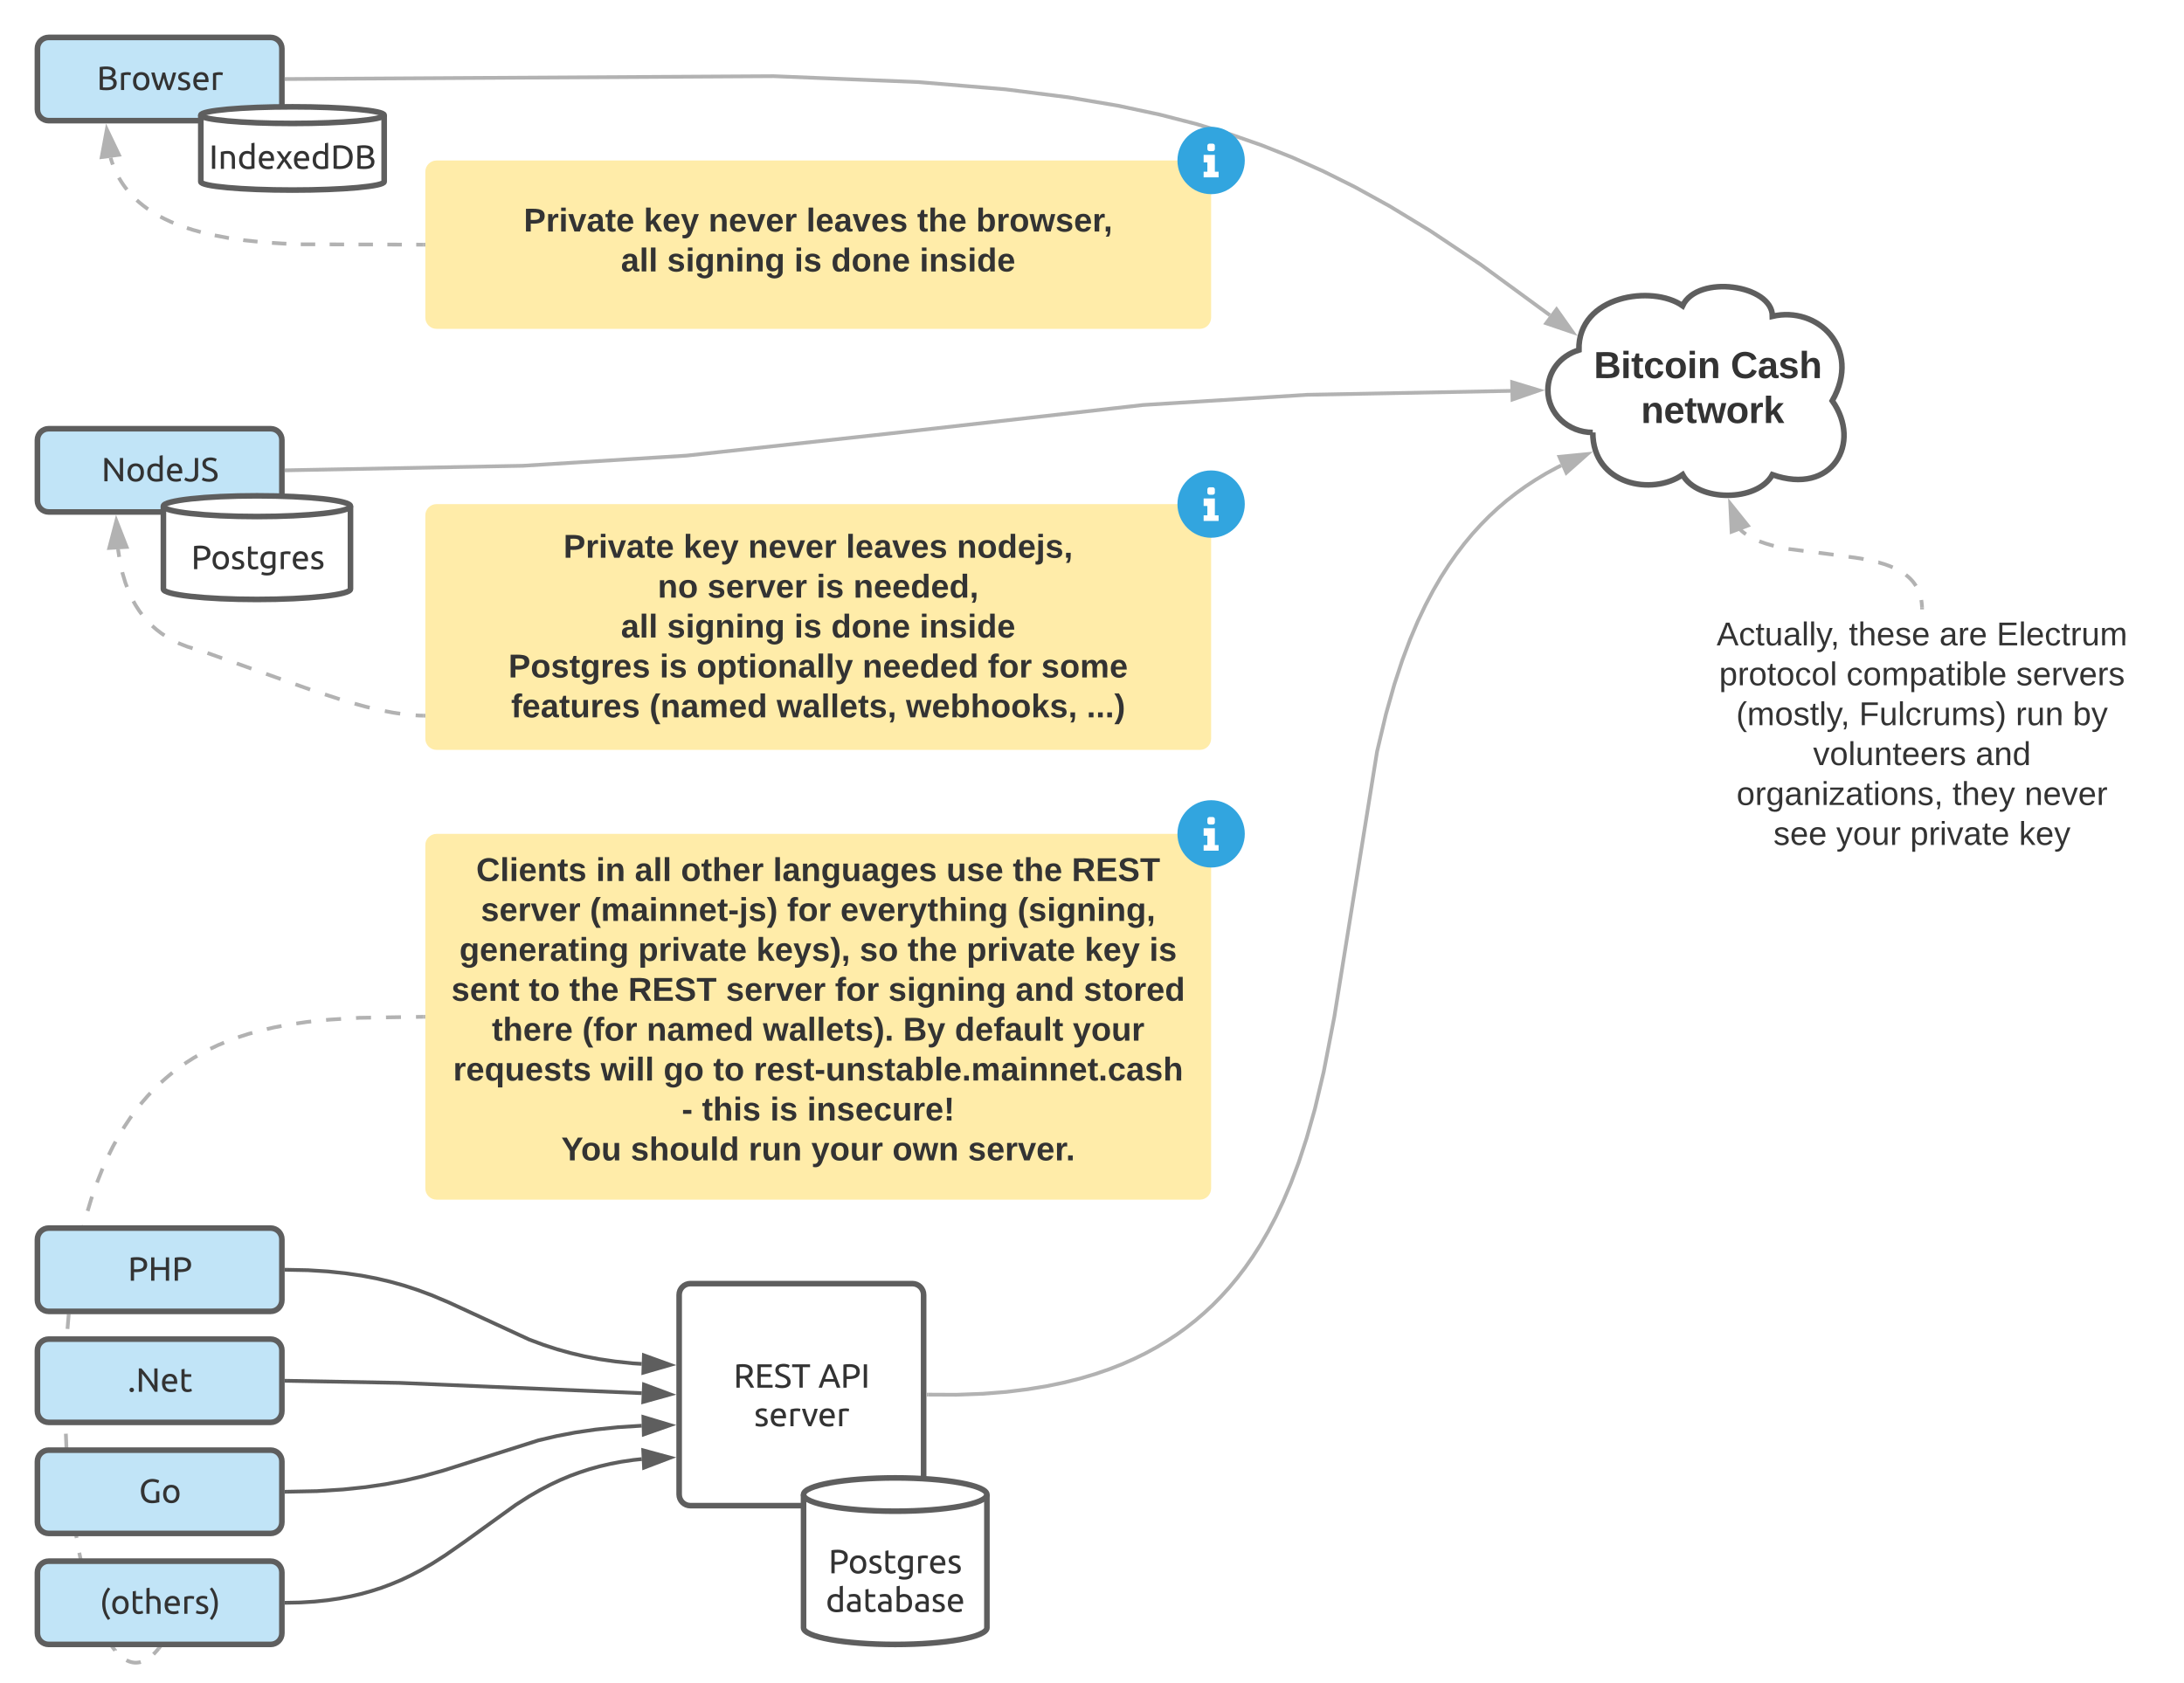 <svg xmlns="http://www.w3.org/2000/svg" xmlns:xlink="http://www.w3.org/1999/xlink" xmlns:lucid="lucid" width="1167.33" height="899.9"><g transform="translate(-72.667 -114.194)" lucid:page-tab-id="0_0"><path d="M0 0h1322.83v1870.87H0z" fill="#fff"/><path d="M299 657.8l-4 .06m-8.02.12l-8 .13m-8.02.13l-6.3.1-1.7.1m-8 .5l-6.4.4-1.6.16m-7.97.82l-2.27.24-5.68.83m-7.9 1.33l-4.2.8-3.64.85m-7.74 2l-2.18.6-5.47 1.78m-7.48 2.86l-3.12 1.3-4.18 1.98m-7.06 3.8l-1.85 1.06-3.92 2.5-1 .7m-6.47 4.72l-3.4 2.84-2.66 2.38m-5.7 5.65l-1.6 1.72-3.17 3.67-.5.63m-4.85 6.37l-.84 1.17-3.04 4.58-.56.93m-4.03 6.93l-1.4 2.52-2.27 4.6m-3.3 7.3l-.28.6-2.7 6.84m-2.66 7.55l-.37 1.06-1.98 6.6m-2.1 7.73l-1.25 4.84-.63 2.96m-1.66 7.83l-.13.64-1.22 7.26m-1.24 7.9l-1 7.96m-.88 7.97l-.67 7.97m-.6 8l-.32 8m-.33 8l-.07 1.62v6.38m0 8v5.86l.1 2.16m.34 8l.34 8m.57 8l.68 8m.77 7.96l1 7.95m1.04 7.96l1.35 7.9m1.42 7.88l1.66 7.84m1.9 7.78l.94 3.66 1.23 4.06m2.5 7.6l.54 1.6 1.82 4.6.56 1.26m3.54 7.18l.3.56 1.2 1.96 1.07 1.62.98 1.35.92 1.15v.02m6.04 5.2l.3.16.5.22.46.2.45.17.44.14.45.12.42.1.42.08.4.06.42.04.4.03H145.65l.42-.04.42-.04.42-.06.43-.08.43-.1.15-.05m6.77-4.14l.67-.67.88-.94.96-1.13.2-.24" stroke="#b2b2b2" stroke-width="2" fill="none"/><path d="M300 658.78h-1l-.04-1.98 1.04-.02zM158.14 996.28l-1.56-1.25.14-.18h2.56z" fill="#b2b2b2"/><path d="M92.67 776.77c0-3.3 2.68-6 6-6h118.66c3.32 0 6 2.7 6 6v32.52c0 3.3-2.68 6-6 6H98.67c-3.32 0-6-2.7-6-6z" stroke="#5e5e5e" stroke-width="3" fill="#c1e4f7"/><use xlink:href="#a" transform="matrix(1,0,0,1,97.667,775.772) translate(43.318 23.131)"/><path d="M92.67 836.13c0-3.32 2.68-6 6-6h118.66c3.32 0 6 2.68 6 6v32.5c0 3.33-2.68 6-6 6H98.67c-3.32 0-6-2.67-6-6z" stroke="#5e5e5e" stroke-width="3" fill="#c1e4f7"/><use xlink:href="#b" transform="matrix(1,0,0,1,97.667,835.126) translate(43.158 23.131)"/><path d="M92.67 895.48c0-3.3 2.68-6 6-6h118.66c3.32 0 6 2.7 6 6V928c0 3.3-2.68 6-6 6H98.67c-3.32 0-6-2.7-6-6z" stroke="#5e5e5e" stroke-width="3" fill="#c1e4f7"/><use xlink:href="#c" transform="matrix(1,0,0,1,97.667,894.481) translate(49.211 23.131)"/><path d="M92.67 140.2c0-3.32 2.68-6 6-6h118.66c3.32 0 6 2.68 6 6v32.5c0 3.32-2.68 6-6 6H98.67c-3.32 0-6-2.68-6-6z" stroke="#5e5e5e" stroke-width="3" fill="#c1e4f7"/><use xlink:href="#d" transform="matrix(1,0,0,1,97.667,139.194) translate(26.704 23.131)"/><path d="M435.67 806.45c0-3.3 2.68-6 6-6h118.66c3.32 0 6 2.7 6 6v106.7c0 3.32-2.68 6-6 6H441.67c-3.32 0-6-2.68-6-6z" stroke="#5e5e5e" stroke-width="3" fill="#fff"/><use xlink:href="#e" transform="matrix(1,0,0,1,440.667,805.449) translate(24.056 50.631)"/><use xlink:href="#f" transform="matrix(1,0,0,1,440.667,805.449) translate(69.353 50.631)"/><use xlink:href="#g" transform="matrix(1,0,0,1,440.667,805.449) translate(34.998 71.254)"/><path d="M600.16 984.45c0 4.92-21.94 8.9-49 8.9s-49-3.98-49-8.9v-71.23c0-4.9 21.94-8.9 49-8.9s49 4 49 8.9z" stroke="#5e5e5e" stroke-width="3" fill="#fff"/><path d="M600.16 913.22c0 4.92-21.94 8.9-49 8.9s-49-3.98-49-8.9" stroke="#5e5e5e" stroke-width="3" fill="none"/><use xlink:href="#h" transform="matrix(1,0,0,1,507.157,927.126) translate(8.302 28.194)"/><use xlink:href="#i" transform="matrix(1,0,0,1,507.157,927.126) translate(6.818 48.816)"/><path d="M278 211.35c0 2.46-21.94 4.46-49 4.46s-49-2-49-4.45v-35.6c0-2.47 21.94-4.46 49-4.46s49 1.98 49 4.44z" stroke="#5e5e5e" stroke-width="3" fill="#fff"/><path d="M278 175.74c0 2.46-21.94 4.45-49 4.45s-49-2-49-4.46" stroke="#5e5e5e" stroke-width="3" fill="none"/><use xlink:href="#j" transform="matrix(1,0,0,1,185,185.194) translate(-0.631 19.258)"/><path d="M92.67 349.4c0-3.33 2.68-6 6-6h118.66c3.32 0 6 2.67 6 6v32.5c0 3.32-2.68 6-6 6H98.67c-3.32 0-6-2.68-6-6z" stroke="#5e5e5e" stroke-width="3" fill="#c1e4f7"/><use xlink:href="#k" transform="matrix(1,0,0,1,97.667,348.388) translate(29.193 23.131)"/><path d="M92.67 954.84c0-3.32 2.68-6 6-6h118.66c3.32 0 6 2.68 6 6v32.5c0 3.33-2.68 6-6 6H98.67c-3.32 0-6-2.67-6-6z" stroke="#5e5e5e" stroke-width="3" fill="#c1e4f7"/><use xlink:href="#l" transform="matrix(1,0,0,1,97.667,953.836) translate(28.198 23.131)"/><path d="M225.84 793.05l11.45.23 10.73.67 9.47 1 8.53 1.25 7.86 1.5 7.4 1.74 7.2 2 7.22 2.35 7.68 2.86 9.2 3.88 43 19.85 7.68 2.85 7.23 2.35 7.2 2 7.4 1.75 7.87 1.5 8.53 1.25 9.47 1 4.7.3" stroke="#5e5e5e" stroke-width="2" fill="none"/><path d="M225.88 792.05l-.04 2-1-.02v-2z" fill="#5e5e5e"/><path d="M430.93 843.9l-14.4 4.15.3-9.26z" stroke="#5e5e5e" stroke-width="2" fill="#5e5e5e"/><path d="M225.84 852.4l60.47 1.12 129.38 5.5" stroke="#5e5e5e" stroke-width="2" fill="none"/><path d="M225.88 851.4l-.04 2-1-.02v-2z" fill="#5e5e5e"/><path d="M430.93 859.67l-14.45 4.02.4-9.27z" stroke="#5e5e5e" stroke-width="2" fill="#5e5e5e"/><path d="M225.84 911.72l16.2-.33 14.08-.88 12-1.26 10.67-1.57 9.92-1.9 9.88-2.32 11.1-3.1 50.7-16.1 9.88-2.32 9.93-1.9 10.68-1.56 12-1.26 12.8-.8" stroke="#5e5e5e" stroke-width="2" fill="none"/><path d="M225.88 912.72l-1.05.02v-2l1-.02z" fill="#5e5e5e"/><path d="M430.93 876.1l-14.15 4.96-.22-9.27z" stroke="#5e5e5e" stroke-width="2" fill="#5e5e5e"/><path d="M225.85 156.45l260.3-1.53 77.4 3.15 46.65 3.9 33.6 4.26 26.56 4.5 22.32 4.77 19.63 5.05 17.9 5.42 16.86 5.9 16.38 6.5 16.4 7.33 17.06 8.5 18.5 10.2 21.38 13 27.32 18.25 36.96 27.06" stroke="#b2b2b2" stroke-width="2" fill="none"/><path d="M225.88 157.45h-1.05v-2h1.04z" fill="#b2b2b2"/><path d="M913.3 291.85l-14.2-4.83 5.54-7.42z" stroke="#b2b2b2" stroke-width="2" fill="#b2b2b2"/><path d="M300 206c0-3.3 2.7-6 6-6h408c3.3 0 6 2.7 6 6v78c0 3.3-2.7 6-6 6H306c-3.3 0-6-2.7-6-6z" stroke="#000" stroke-opacity="0" stroke-width="3" fill="#ffeca9"/><path d="M738 200c0 9.94-8.06 18-18 18s-18-8.06-18-18 8.06-18 18-18 18 8.06 18 18z" fill="#32a5df"/><path d="M722 206v-9h-6v4h2v5h-2v3h8v-3h-2zm-2.88-15h1.75c.63 0 1.13.5 1.13 1.13v1.75c0 .62-.5 1.12-1.13 1.12h-1.75c-.62 0-1.12-.5-1.12-1.13v-1.75c0-.62.5-1.12 1.13-1.12z" fill="#fff"/><use xlink:href="#m" transform="matrix(1,0,0,1,311,211) translate(41.617 26.972)"/><use xlink:href="#n" transform="matrix(1,0,0,1,311,211) translate(105.765 26.972)"/><use xlink:href="#o" transform="matrix(1,0,0,1,311,211) translate(140.333 26.972)"/><use xlink:href="#p" transform="matrix(1,0,0,1,311,211) translate(192.63 26.972)"/><use xlink:href="#q" transform="matrix(1,0,0,1,311,211) translate(251.889 26.972)"/><use xlink:href="#r" transform="matrix(1,0,0,1,311,211) translate(283.395 26.972)"/><use xlink:href="#s" transform="matrix(1,0,0,1,311,211) translate(93.543 48.306)"/><use xlink:href="#t" transform="matrix(1,0,0,1,311,211) translate(118.235 48.306)"/><use xlink:href="#u" transform="matrix(1,0,0,1,311,211) translate(186.185 48.306)"/><use xlink:href="#v" transform="matrix(1,0,0,1,311,211) translate(205.938 48.306)"/><use xlink:href="#w" transform="matrix(1,0,0,1,311,211) translate(253.198 48.306)"/><path d="M299 245l-3.86-.02m-7.7-.02l-7.73-.02m-7.7-.03h-7.72m-7.7-.04l-7.73-.02m-7.7-.03h-7.73m-7.7-.3l-7.7-.48m-7.7-.65l-7.1-.74-.56-.1m-7.63-1.1l-.73-.1-6.85-1.32m-7.5-1.77l-4.24-1.18-3.15-1.02m-7.22-2.7l-1.6-.68-3.1-1.47-2.26-1.17M151.8 226l-1-.7-1.94-1.47-1.8-1.48-1.3-1.15m-5.25-5.64l-.72-.92-1.18-1.62-1.1-1.66-1.04-1.7-.26-.47m-3.24-7l-.7-2.04-.5-1.6" stroke="#b2b2b2" stroke-width="2" fill="none"/><path d="M300 244v2h-1.03v-2z" fill="#b2b2b2"/><path d="M129.76 183.42l6.47 13.53-9.2 1.22z" stroke="#b2b2b2" stroke-width="2" fill="#b2b2b2"/><path d="M300 389.7c0-3.3 2.7-6 6-6h408c3.3 0 6 2.7 6 6v119.4c0 3.32-2.7 6-6 6H306c-3.3 0-6-2.68-6-6z" stroke="#000" stroke-opacity="0" stroke-width="3" fill="#ffeca9"/><path d="M738 383.7c0 9.95-8.06 18-18 18s-18-8.05-18-18c0-9.93 8.06-18 18-18s18 8.07 18 18z" fill="#32a5df"/><path d="M722 389.7v-9h-6v4h2v5h-2v3h8v-3h-2zm-2.88-15h1.75c.63 0 1.13.52 1.13 1.14v1.75c0 .6-.5 1.1-1.13 1.1h-1.75c-.62 0-1.12-.5-1.12-1.1v-1.76c0-.62.5-1.13 1.13-1.13z" fill="#fff"/><use xlink:href="#m" transform="matrix(1,0,0,1,311,394.712) translate(62.827 17.66)"/><use xlink:href="#n" transform="matrix(1,0,0,1,311,394.712) translate(126.975 17.66)"/><use xlink:href="#o" transform="matrix(1,0,0,1,311,394.712) translate(161.543 17.66)"/><use xlink:href="#p" transform="matrix(1,0,0,1,311,394.712) translate(213.84 17.66)"/><use xlink:href="#x" transform="matrix(1,0,0,1,311,394.712) translate(273.099 17.66)"/><use xlink:href="#y" transform="matrix(1,0,0,1,311,394.712) translate(113.198 38.993)"/><use xlink:href="#z" transform="matrix(1,0,0,1,311,394.712) translate(139.765 38.993)"/><use xlink:href="#u" transform="matrix(1,0,0,1,311,394.712) translate(198.037 38.993)"/><use xlink:href="#A" transform="matrix(1,0,0,1,311,394.712) translate(217.79 38.993)"/><use xlink:href="#s" transform="matrix(1,0,0,1,311,394.712) translate(93.543 60.326)"/><use xlink:href="#t" transform="matrix(1,0,0,1,311,394.712) translate(118.235 60.326)"/><use xlink:href="#u" transform="matrix(1,0,0,1,311,394.712) translate(186.185 60.326)"/><use xlink:href="#v" transform="matrix(1,0,0,1,311,394.712) translate(205.938 60.326)"/><use xlink:href="#B" transform="matrix(1,0,0,1,311,394.712) translate(253.198 60.326)"/><use xlink:href="#C" transform="matrix(1,0,0,1,311,394.712) translate(33.42 81.66)"/><use xlink:href="#D" transform="matrix(1,0,0,1,311,394.712) translate(114.259 81.66)"/><use xlink:href="#E" transform="matrix(1,0,0,1,311,394.712) translate(134.012 81.66)"/><use xlink:href="#F" transform="matrix(1,0,0,1,311,394.712) translate(222.654 81.66)"/><use xlink:href="#G" transform="matrix(1,0,0,1,311,394.712) translate(289.667 81.66)"/><use xlink:href="#H" transform="matrix(1,0,0,1,311,394.712) translate(318.21 81.66)"/><use xlink:href="#I" transform="matrix(1,0,0,1,311,394.712) translate(34.852 102.993)"/><use xlink:href="#J" transform="matrix(1,0,0,1,311,394.712) translate(108.778 102.993)"/><use xlink:href="#K" transform="matrix(1,0,0,1,311,394.712) translate(176.778 102.993)"/><use xlink:href="#L" transform="matrix(1,0,0,1,311,394.712) translate(245.864 102.993)"/><use xlink:href="#M" transform="matrix(1,0,0,1,311,394.712) translate(342.457 102.993)"/><path d="M299 496.8l-2.3-.05-1.86-.12m-8.27-.87l-3.58-.53-4.62-.88m-8.12-1.83l-2.3-.54-5.73-1.6m-7.98-2.36l-7.9-2.58m-7.92-2.6l-7.84-2.78m-7.84-2.8l-7.84-2.8m-7.84-2.78l-7.83-2.8m-7.84-2.78l-7.83-2.8m-7.93-2.5l-2.87-.9-4.02-1.58-.9-.43m-7.28-4l-1.6-1.06-2.7-2.08-2.25-1.97m-5.56-6.18l-1.4-1.9-2-3.1-1.1-2m-3.4-7.57l-.85-2.22-1.54-5.16-.12-.55m-1.65-8.15l-.64-4.1" stroke="#b2b2b2" stroke-width="2" fill="none"/><path d="M300 495.82v2l-1.05-.02.04-2z" fill="#b2b2b2"/><path d="M134.86 392.63l5.46 13.97-9.25.55z" stroke="#b2b2b2" stroke-width="2" fill="#b2b2b2"/><path d="M924 345.4c-13.25 0-24-10.1-24-22.58 0-9.98 6.5-18.4 16.58-21.48C916 272 956 266.37 972 277.66c8-16.94 48-11.3 48 5.64 24-5.64 48 16.94 32 45.16 16 22.58 0 50.8-32 39.52-8 14.68-40 14.68-48 0-16 11.3-48 5.64-48-22.58z" stroke="#5e5e5e" stroke-width="3" fill="#fff"/><g><use xlink:href="#N" transform="matrix(1,0,0,1,905,271.366) translate(19.561 44.969)"/><use xlink:href="#O" transform="matrix(1,0,0,1,905,271.366) translate(92.672 44.969)"/><use xlink:href="#P" transform="matrix(1,0,0,1,905,271.366) translate(44.755 68.969)"/></g><path d="M225.84 365.63l126.3-2.42 87.5-5.43 107.67-11.72 136.4-15.35 87.48-5.44 108.82-2.1" stroke="#b2b2b2" stroke-width="2" fill="none"/><path d="M225.9 366.63l-1.07.02v-2l1.02-.02z" fill="#b2b2b2"/><path d="M895.26 322.88l-14.17 4.9-.2-9.26z" stroke="#b2b2b2" stroke-width="2" fill="#b2b2b2"/><path d="M568.84 859.8l15 .07 14.12-.53 12.6-1 11.32-1.4 10.26-1.68 9.37-1.95 8.6-2.16 7.96-2.37 7.4-2.54 6.9-2.7 6.5-2.87 6.12-3 5.8-3.17 5.53-3.33 5.3-3.48 5.06-3.66 4.9-3.84 4.7-4.04 4.6-4.27 4.44-4.53 4.36-4.8 4.27-5.12 4.2-5.5 4.13-5.9 4.1-6.4 4.07-7 4.06-7.7 4.05-8.55 4.1-9.64 4.14-11.04 4.23-12.92 4.42-15.62 4.75-20.03 5.66-29.3L808.7 516l4.78-20.13 4.44-15.72 4.27-13 4.17-11.13 4.12-9.72 4.1-8.63 4.1-7.77 4.1-7.06 4.14-6.47 4.18-5.98 4.25-5.56 4.3-5.18 4.42-4.85 4.5-4.57 4.64-4.32 4.78-4.1 4.95-3.88 5.14-3.7 5.37-3.53 5.6-3.38 5.9-3.2 2.15-1.07" stroke="#b2b2b2" stroke-width="2" fill="none"/><path d="M568.87 858.8v2h-1.04v-2z" fill="#b2b2b2"/><path d="M921.1 356.96l-11.22 9.95-3.7-8.5z" stroke="#b2b2b2" stroke-width="2" fill="#b2b2b2"/><path d="M300 566c0-3.3 2.7-6 6-6h408c3.3 0 6 2.7 6 6v183.56c0 3.3-2.7 6-6 6H306c-3.3 0-6-2.7-6-6z" stroke="#000" stroke-opacity="0" stroke-width="3" fill="#ffeca9"/><path d="M738 560c0 9.94-8.06 18-18 18s-18-8.06-18-18 8.06-18 18-18 18 8.06 18 18z" fill="#32a5df"/><path d="M722 566v-9h-6v4h2v5h-2v3h8v-3h-2zm-2.88-15h1.75c.63 0 1.13.5 1.13 1.13v1.75c0 .62-.5 1.12-1.13 1.12h-1.75c-.62 0-1.12-.5-1.12-1.13v-1.75c0-.62.5-1.12 1.13-1.12z" fill="#fff"/><g><use xlink:href="#Q" transform="matrix(1,0,0,1,311,571) translate(16.185 14.222)"/><use xlink:href="#R" transform="matrix(1,0,0,1,311,571) translate(80.235 14.222)"/><use xlink:href="#S" transform="matrix(1,0,0,1,311,571) translate(100.926 14.222)"/><use xlink:href="#T" transform="matrix(1,0,0,1,311,571) translate(125.617 14.222)"/><use xlink:href="#U" transform="matrix(1,0,0,1,311,571) translate(174.852 14.222)"/><use xlink:href="#V" transform="matrix(1,0,0,1,311,571) translate(267.494 14.222)"/><use xlink:href="#q" transform="matrix(1,0,0,1,311,571) translate(303 14.222)"/><use xlink:href="#W" transform="matrix(1,0,0,1,311,571) translate(334.506 14.222)"/><use xlink:href="#X" transform="matrix(1,0,0,1,311,571) translate(18.679 35.556)"/><use xlink:href="#Y" transform="matrix(1,0,0,1,311,571) translate(76.951 35.556)"/><use xlink:href="#G" transform="matrix(1,0,0,1,311,571) translate(182.333 35.556)"/><use xlink:href="#Z" transform="matrix(1,0,0,1,311,571) translate(210.877 35.556)"/><use xlink:href="#aa" transform="matrix(1,0,0,1,311,571) translate(305.494 35.556)"/><use xlink:href="#ab" transform="matrix(1,0,0,1,311,571) translate(7.222 56.889)"/><use xlink:href="#ac" transform="matrix(1,0,0,1,311,571) translate(102.778 56.889)"/><use xlink:href="#ad" transform="matrix(1,0,0,1,311,571) translate(165.889 56.889)"/><use xlink:href="#ae" transform="matrix(1,0,0,1,311,571) translate(221.148 56.889)"/><use xlink:href="#q" transform="matrix(1,0,0,1,311,571) translate(246.778 56.889)"/><use xlink:href="#ac" transform="matrix(1,0,0,1,311,571) translate(278.284 56.889)"/><use xlink:href="#af" transform="matrix(1,0,0,1,311,571) translate(341.395 56.889)"/><use xlink:href="#ag" transform="matrix(1,0,0,1,311,571) translate(375.963 56.889)"/><use xlink:href="#ah" transform="matrix(1,0,0,1,311,571) translate(2.926 78.222)"/><use xlink:href="#ai" transform="matrix(1,0,0,1,311,571) translate(44.309 78.222)"/><use xlink:href="#q" transform="matrix(1,0,0,1,311,571) translate(65.938 78.222)"/><use xlink:href="#aj" transform="matrix(1,0,0,1,311,571) translate(97.444 78.222)"/><use xlink:href="#X" transform="matrix(1,0,0,1,311,571) translate(149.691 78.222)"/><use xlink:href="#G" transform="matrix(1,0,0,1,311,571) translate(207.963 78.222)"/><use xlink:href="#ak" transform="matrix(1,0,0,1,311,571) translate(236.506 78.222)"/><use xlink:href="#al" transform="matrix(1,0,0,1,311,571) translate(304.457 78.222)"/><use xlink:href="#am" transform="matrix(1,0,0,1,311,571) translate(340.901 78.222)"/><use xlink:href="#an" transform="matrix(1,0,0,1,311,571) translate(24.58 99.556)"/><use xlink:href="#ao" transform="matrix(1,0,0,1,311,571) translate(72.877 99.556)"/><use xlink:href="#ap" transform="matrix(1,0,0,1,311,571) translate(107.296 99.556)"/><use xlink:href="#aq" transform="matrix(1,0,0,1,311,571) translate(169.42 99.556)"/><use xlink:href="#ar" transform="matrix(1,0,0,1,311,571) translate(244.383 99.556)"/><use xlink:href="#as" transform="matrix(1,0,0,1,311,571) translate(271.988 99.556)"/><use xlink:href="#at" transform="matrix(1,0,0,1,311,571) translate(335 99.556)"/><use xlink:href="#au" transform="matrix(1,0,0,1,311,571) translate(3.864 120.889)"/><use xlink:href="#av" transform="matrix(1,0,0,1,311,571) translate(82.728 120.889)"/><use xlink:href="#aw" transform="matrix(1,0,0,1,311,571) translate(116.309 120.889)"/><use xlink:href="#ai" transform="matrix(1,0,0,1,311,571) translate(142.877 120.889)"/><use xlink:href="#ax" transform="matrix(1,0,0,1,311,571) translate(164.506 120.889)"/><use xlink:href="#ay" transform="matrix(1,0,0,1,311,571) translate(126.062 142.222)"/><use xlink:href="#az" transform="matrix(1,0,0,1,311,571) translate(136.877 142.222)"/><use xlink:href="#u" transform="matrix(1,0,0,1,311,571) translate(173.321 142.222)"/><use xlink:href="#aA" transform="matrix(1,0,0,1,311,571) translate(193.074 142.222)"/><use xlink:href="#aB" transform="matrix(1,0,0,1,311,571) translate(61.691 163.556)"/><use xlink:href="#aC" transform="matrix(1,0,0,1,311,571) translate(98.778 163.556)"/><use xlink:href="#aD" transform="matrix(1,0,0,1,311,571) translate(161.79 163.556)"/><use xlink:href="#aE" transform="matrix(1,0,0,1,311,571) translate(195.272 163.556)"/><use xlink:href="#aF" transform="matrix(1,0,0,1,311,571) translate(238.63 163.556)"/><use xlink:href="#aG" transform="matrix(1,0,0,1,311,571) translate(279.025 163.556)"/></g><path d="M225.84 971.07l7.4-.15 7.58-.47 6.94-.73 6.43-.95 6-1.15 5.7-1.33 5.43-1.53 5.28-1.7 5.18-1.94 5.16-2.16 5.24-2.47 5.48-2.87 5.96-3.44 7-4.47 10.6-7.4 27.15-19.6 7-4.47 5.97-3.45 5.48-2.85 5.24-2.47 5.16-2.17 5.17-1.9 5.27-1.72 5.44-1.52 5.7-1.34 6-1.14 6.44-.95 4.46-.47" stroke="#5e5e5e" stroke-width="2" fill="none"/><path d="M225.88 972.07l-1.05.02v-2l1-.03z" fill="#5e5e5e"/><path d="M430.93 893.5l-14.02 5.34-.44-9.26z" stroke="#5e5e5e" stroke-width="2" fill="#5e5e5e"/><path d="M980 446c0-3.3 2.7-6 6-6h228c3.3 0 6 2.7 6 6v126c0 3.3-2.7 6-6 6H986c-3.3 0-6-2.7-6-6z" stroke="#000" stroke-opacity="0" stroke-width="3" fill="#fff" fill-opacity="0"/><g><use xlink:href="#aH" transform="matrix(1,0,0,1,985,445) translate(5.198 14.222)"/><use xlink:href="#aI" transform="matrix(1,0,0,1,985,445) translate(75.864 14.222)"/><use xlink:href="#aJ" transform="matrix(1,0,0,1,985,445) translate(124.259 14.222)"/><use xlink:href="#aK" transform="matrix(1,0,0,1,985,445) translate(154.827 14.222)"/><use xlink:href="#aL" transform="matrix(1,0,0,1,985,445) translate(6.531 35.556)"/><use xlink:href="#aM" transform="matrix(1,0,0,1,985,445) translate(74.58 35.556)"/><use xlink:href="#aN" transform="matrix(1,0,0,1,985,445) translate(165.296 35.556)"/><use xlink:href="#aO" transform="matrix(1,0,0,1,985,445) translate(15.642 56.889)"/><use xlink:href="#aP" transform="matrix(1,0,0,1,985,445) translate(81.321 56.889)"/><use xlink:href="#aQ" transform="matrix(1,0,0,1,985,445) translate(165.025 56.889)"/><use xlink:href="#aR" transform="matrix(1,0,0,1,985,445) translate(195.593 56.889)"/><use xlink:href="#aS" transform="matrix(1,0,0,1,985,445) translate(56.778 78.222)"/><use xlink:href="#aT" transform="matrix(1,0,0,1,985,445) translate(143.593 78.222)"/><use xlink:href="#aU" transform="matrix(1,0,0,1,985,445) translate(15.84 99.556)"/><use xlink:href="#aV" transform="matrix(1,0,0,1,985,445) translate(131.247 99.556)"/><use xlink:href="#aW" transform="matrix(1,0,0,1,985,445) translate(169.765 99.556)"/><use xlink:href="#aX" transform="matrix(1,0,0,1,985,445) translate(35.568 120.889)"/><use xlink:href="#aY" transform="matrix(1,0,0,1,985,445) translate(69.148 120.889)"/><use xlink:href="#aZ" transform="matrix(1,0,0,1,985,445) translate(108.605 120.889)"/><use xlink:href="#ba" transform="matrix(1,0,0,1,985,445) translate(166.778 120.889)"/></g><path d="M1099.98 439l-.02-.5-.1-1.4-.15-1.28-.13-.84m-2.84-7.54l-.26-.4-.56-.82-.6-.8-.65-.78-.72-.77-.78-.77-.87-.77-.95-.77-.05-.04m-7-4l-1.98-.82-2.52-.9-3.12-.93h-.04m-7.9-1.77l-1.74-.34-6.25-.9m-8.03-1.1l-8.03-1.03m-8.03-1.02l-7.84-1-.2-.03m-7.9-1.68l-1.48-.38-3.08-.92-2.48-.88-.68-.28m-7.16-3.74l-1.03-.75-.95-.76-.84-.76-.3-.3" stroke="#b2b2b2" stroke-width="2" fill="none"/><path d="M1101 440h-2l-.02-1 2-.05z" fill="#b2b2b2"/><path d="M997.48 383.48l9.4 11.7-8.68 3.28z" stroke="#b2b2b2" stroke-width="2" fill="#b2b2b2"/><path d="M260 429.13c0 3.06-22.4 5.54-50 5.54s-50-2.48-50-5.54V384.8c0-3.05 22.4-5.53 50-5.53s50 2.48 50 5.54z" stroke="#5e5e5e" stroke-width="3" fill="#fff"/><path d="M260 384.8c0 3.07-22.4 5.55-50 5.55s-50-2.48-50-5.54" stroke="#5e5e5e" stroke-width="3" fill="none"/><g><use xlink:href="#bb" transform="matrix(1,0,0,1,165,395.349) translate(9.802 23.131)"/></g><defs><path fill="#333" d="M88-683c49-13 125-17 184-17 175 0 303 59 303 221 0 202-179 229-390 222V0H88v-683zm385 203c0-140-156-141-288-132v272c146 2 288 4 288-140" id="bc"/><path fill="#333" d="M524-693h97V0h-97v-320H185V0H88v-693h97v289h339v-289" id="bd"/><g id="a"><use transform="matrix(0.018,0,0,0.018,0,0)" xlink:href="#bc"/><use transform="matrix(0.018,0,0,0.018,10.88,0)" xlink:href="#bd"/><use transform="matrix(0.018,0,0,0.018,23.484,0)" xlink:href="#bc"/></g><path fill="#333" d="M125-121c39 0 67 30 67 67s-28 67-67 67-67-30-67-67 28-67 67-67" id="be"/><path fill="#333" d="M563 0C450-189 321-377 183-541V0H88v-693h77c137 151 274 337 384 513v-513h95V0h-81" id="bf"/><path fill="#333" d="M315 12C141 9 53-87 53-259c0-164 81-274 237-274 163 0 227 118 216 298H150c9 108 58 165 175 165 54 0 101-11 133-25l13 78c-33 16-99 31-156 29zm95-322c8-101-82-177-178-132-47 22-73 71-80 132h258" id="bg"/><path fill="#333" d="M257 11C121 11 76-66 76-201v-464l93-16v161h197v78H169v240c-1 80 17 131 96 131 43 0 79-13 103-23l18 77c-27 12-82 28-129 28" id="bh"/><g id="b"><use transform="matrix(0.018,0,0,0.018,0,0)" xlink:href="#be"/><use transform="matrix(0.018,0,0,0.018,4.444,0)" xlink:href="#bf"/><use transform="matrix(0.018,0,0,0.018,17.458,0)" xlink:href="#bg"/><use transform="matrix(0.018,0,0,0.018,27.467,0)" xlink:href="#bh"/></g><path fill="#333" d="M397-70c43 1 85-5 114-13v-258h97v324C546 0 468 14 386 14 169 14 67-125 60-347c-9-289 247-432 522-326 11 4 18 9 22 12l-31 81c-38-25-111-46-175-44-161 5-235 113-235 277 0 165 70 273 234 277" id="bi"/><path fill="#333" d="M297-533c160 0 244 110 244 273S457 13 297 13 53-97 53-260s84-273 244-273zm0 464c98 0 147-85 147-191s-49-191-147-191-147 85-147 191S199-69 297-69" id="bj"/><g id="c"><use transform="matrix(0.018,0,0,0.018,0,0)" xlink:href="#bi"/><use transform="matrix(0.018,0,0,0.018,12.018,0)" xlink:href="#bj"/></g><path fill="#333" d="M594-203C589-38 465 6 275 6 209 6 142 1 88-11v-672c188-30 472-44 472 165 1 79-42 125-99 148 77 24 136 68 133 167zm-100 1c0-142-168-119-310-121v244c136 8 310 16 310-123zm-34-309c0-119-159-112-276-104v214c128 0 276 15 276-110" id="bk"/><path fill="#333" d="M82-498c73-28 204-47 296-18l-16 81c-44-19-138-19-187-2V0H82v-498" id="bl"/><path fill="#333" d="M761-520C714-334 656-153 588 0h-81c-40-105-86-236-117-357-31 122-76 252-116 357h-81C125-153 67-334 20-520h100c31 138 71 286 118 407 45-126 85-269 117-407h77c30 140 70 281 115 407 46-123 88-268 118-407h96" id="bm"/><path fill="#333" d="M59-97c36 13 83 32 144 30 63-2 112-9 112-63 0-99-160-93-221-153-24-24-44-52-44-100 0-151 196-178 331-127l-17 80c-60-35-257-49-214 69 69 92 264 59 259 227-2 107-89 146-206 146C133 12 82-2 42-17" id="bn"/><g id="d"><use transform="matrix(0.018,0,0,0.018,0,0)" xlink:href="#bk"/><use transform="matrix(0.018,0,0,0.018,11.502,0)" xlink:href="#bl"/><use transform="matrix(0.018,0,0,0.018,18.436,0)" xlink:href="#bj"/><use transform="matrix(0.018,0,0,0.018,28.764,0)" xlink:href="#bm"/><use transform="matrix(0.018,0,0,0.018,42.649,0)" xlink:href="#bn"/><use transform="matrix(0.018,0,0,0.018,50.649,0)" xlink:href="#bg"/><use transform="matrix(0.018,0,0,0.018,60.658,0)" xlink:href="#bl"/></g><path fill="#333" d="M571-481c0 104-59 163-144 191 67 84 137 186 186 290H507c-51-97-115-192-181-272-45 2-94 0-141 1V0H88v-683c49-13 125-17 184-17 175 0 299 58 299 219zm-102-1c0-139-153-139-284-130v261c140 0 284 11 284-131" id="bo"/><path fill="#333" d="M88 0v-693h423v83H185v206h290v81H185v240h351V0H88" id="bp"/><path fill="#333" d="M64-114c42 22 110 45 185 45 127 0 189-72 139-159-74-129-329-76-337-288-8-203 271-234 423-150l-31 79c-73-47-295-73-292 60 2 88 82 103 147 131 102 44 200 79 205 222C510 40 191 50 35-34" id="bq"/><path fill="#333" d="M551-693v84H333V0h-97v-609H18v-84h533" id="br"/><g id="e"><use transform="matrix(0.018,0,0,0.018,0,0)" xlink:href="#bo"/><use transform="matrix(0.018,0,0,0.018,11.253,0)" xlink:href="#bp"/><use transform="matrix(0.018,0,0,0.018,21.476,0)" xlink:href="#bq"/><use transform="matrix(0.018,0,0,0.018,31.004,0)" xlink:href="#br"/></g><path fill="#333" d="M10 0c89-244 173-472 279-693h89C484-472 568-243 657 0H551c-23-60-41-116-63-177H174L111 0H10zm450-257c-42-112-82-221-129-325-48 103-88 212-129 325h258" id="bs"/><path fill="#333" d="M88-693h97V0H88v-693" id="bt"/><g id="f"><use transform="matrix(0.018,0,0,0.018,0,0)" xlink:href="#bs"/><use transform="matrix(0.018,0,0,0.018,11.858,0)" xlink:href="#bc"/><use transform="matrix(0.018,0,0,0.018,22.738,0)" xlink:href="#bt"/></g><path fill="#333" d="M255-109c52-125 101-269 137-411h96C441-339 364-151 295 0h-84C142-151 64-339 18-520h100c36 142 85 286 137 411" id="bu"/><g id="g"><use transform="matrix(0.018,0,0,0.018,0,0)" xlink:href="#bn"/><use transform="matrix(0.018,0,0,0.018,8,0)" xlink:href="#bg"/><use transform="matrix(0.018,0,0,0.018,18.009,0)" xlink:href="#bl"/><use transform="matrix(0.018,0,0,0.018,25.316,0)" xlink:href="#bu"/><use transform="matrix(0.018,0,0,0.018,34.062,0)" xlink:href="#bg"/><use transform="matrix(0.018,0,0,0.018,44.071,0)" xlink:href="#bl"/></g><path fill="#333" d="M252 108c114 0 161-44 156-160-25 15-79 35-127 33-151-6-228-96-228-252 0-162 90-254 252-260 75-2 141 15 195 27v464c0 164-85 227-250 228-62 1-124-12-168-27l17-81c38 15 98 28 153 28zm38-207c46 2 92-16 117-35v-304c-29-7-58-11-101-11-102-1-157 76-156 179 2 102 44 167 140 171" id="bv"/><g id="h"><use transform="matrix(0.018,0,0,0.018,0,0)" xlink:href="#bc"/><use transform="matrix(0.018,0,0,0.018,10.507,0)" xlink:href="#bj"/><use transform="matrix(0.018,0,0,0.018,21.067,0)" xlink:href="#bn"/><use transform="matrix(0.018,0,0,0.018,29.067,0)" xlink:href="#bh"/><use transform="matrix(0.018,0,0,0.018,36.107,0)" xlink:href="#bv"/><use transform="matrix(0.018,0,0,0.018,46.453,0)" xlink:href="#bl"/><use transform="matrix(0.018,0,0,0.018,53.387,0)" xlink:href="#bg"/><use transform="matrix(0.018,0,0,0.018,63.396,0)" xlink:href="#bn"/></g><path fill="#333" d="M315-70c41 0 75-4 103-11v-329c-24-19-73-42-119-40-110 2-147 80-149 190-2 113 59 189 165 190zm-28-462c51-2 103 18 131 35v-263l93-16v761C458-1 388 13 314 12 145 7 53-90 53-260c0-162 75-266 234-272" id="bw"/><path fill="#333" d="M139-156c0 106 132 93 220 82v-155c-78-22-220-23-220 73zm-94 1c-2-152 173-180 314-148 5-94-26-150-117-150-50 0-101 8-132 20l-11-77c32-13 99-23 151-23 135 0 201 66 200 199V-9C390 1 319 11 247 11 126 11 46-34 45-155" id="bx"/><path fill="#333" d="M279 12C204 13 135-1 82-15v-745l93-16v279c28-17 80-37 131-35 159 6 234 110 234 272C540-90 448 7 279 12zm15-462c-46-2-95 21-119 40v329c28 7 62 11 103 11 106 0 167-77 165-190-2-110-39-188-149-190" id="by"/><g id="i"><use transform="matrix(0.018,0,0,0.018,0,0)" xlink:href="#bw"/><use transform="matrix(0.018,0,0,0.018,10.542,0)" xlink:href="#bx"/><use transform="matrix(0.018,0,0,0.018,19.893,0)" xlink:href="#bh"/><use transform="matrix(0.018,0,0,0.018,27.111,0)" xlink:href="#bx"/><use transform="matrix(0.018,0,0,0.018,36.462,0)" xlink:href="#by"/><use transform="matrix(0.018,0,0,0.018,47.004,0)" xlink:href="#bx"/><use transform="matrix(0.018,0,0,0.018,56.356,0)" xlink:href="#bn"/><use transform="matrix(0.018,0,0,0.018,64.356,0)" xlink:href="#bg"/></g><path fill="#333" d="M279-449c-36 1-74 4-104 10V0H82v-505c55-13 130-26 207-26 153 0 213 87 213 239V0h-93v-272c1-107-22-180-130-177" id="bz"/><path fill="#333" d="M18 0c47-93 120-191 180-273L26-520h105l124 182 125-182h99L311-279C371-196 448-94 495 0H393c-39-75-91-148-140-214-49 66-99 140-139 214H18" id="bA"/><path fill="#333" d="M272-700c239 0 385 113 385 353S511 6 272 6C213 6 137 2 88-11v-672c49-13 125-17 184-17zM185-82c28 2 55 3 95 3 179 2 274-95 274-268s-95-270-274-268c-40 0-67 1-95 3v530" id="bB"/><g id="j"><use transform="matrix(0.018,0,0,0.018,0,0)" xlink:href="#bt"/><use transform="matrix(0.018,0,0,0.018,4.853,0)" xlink:href="#bz"/><use transform="matrix(0.018,0,0,0.018,15.129,0)" xlink:href="#bw"/><use transform="matrix(0.018,0,0,0.018,25.671,0)" xlink:href="#bg"/><use transform="matrix(0.018,0,0,0.018,35.68,0)" xlink:href="#bA"/><use transform="matrix(0.018,0,0,0.018,44.462,0)" xlink:href="#bg"/><use transform="matrix(0.018,0,0,0.018,54.471,0)" xlink:href="#bw"/><use transform="matrix(0.018,0,0,0.018,65.013,0)" xlink:href="#bB"/><use transform="matrix(0.018,0,0,0.018,77.76,0)" xlink:href="#bk"/></g><path fill="#333" d="M186-70c105-3 137-50 138-162v-461h97v470C453 10 177 74 10-41l38-77c33 22 77 50 138 48" id="bC"/><g id="k"><use transform="matrix(0.018,0,0,0.018,0,0)" xlink:href="#bf"/><use transform="matrix(0.018,0,0,0.018,13.013,0)" xlink:href="#bj"/><use transform="matrix(0.018,0,0,0.018,23.573,0)" xlink:href="#bw"/><use transform="matrix(0.018,0,0,0.018,34.116,0)" xlink:href="#bg"/><use transform="matrix(0.018,0,0,0.018,44.124,0)" xlink:href="#bC"/><use transform="matrix(0.018,0,0,0.018,53.084,0)" xlink:href="#bq"/></g><path fill="#333" d="M319-738c-88 114-146 250-146 439s58 325 146 439l-66 45C158 68 80-96 80-299s78-368 173-484" id="bD"/><path fill="#333" d="M279-449c-38 1-76 8-104 17V0H82v-760l93-16v266c32-12 72-21 114-21 153-1 213 87 213 239V0h-93v-272c1-107-22-181-130-177" id="bE"/><path fill="#333" d="M9 140C97 26 155-110 155-299S97-624 9-738l66-45c95 117 173 281 173 484S170 69 75 185" id="bF"/><g id="l"><use transform="matrix(0.018,0,0,0.018,0,0)" xlink:href="#bD"/><use transform="matrix(0.018,0,0,0.018,5.831,0)" xlink:href="#bj"/><use transform="matrix(0.018,0,0,0.018,16.391,0)" xlink:href="#bh"/><use transform="matrix(0.018,0,0,0.018,23.609,0)" xlink:href="#bE"/><use transform="matrix(0.018,0,0,0.018,33.831,0)" xlink:href="#bg"/><use transform="matrix(0.018,0,0,0.018,43.84,0)" xlink:href="#bl"/><use transform="matrix(0.018,0,0,0.018,50.773,0)" xlink:href="#bn"/><use transform="matrix(0.018,0,0,0.018,58.773,0)" xlink:href="#bF"/></g><path fill="#333" d="M24-248c93 1 206-16 204 79-1 75-69 88-152 82V0H24v-248zm52 121c47 0 100 7 100-41 0-47-54-39-100-39v80" id="bG"/><path fill="#333" d="M135-150c-39-12-60 13-60 57V0H25l-1-190h47c2 13-1 29 3 40 6-28 27-53 61-41v41" id="bH"/><path fill="#333" d="M25-224v-37h50v37H25zM25 0v-190h50V0H25" id="bI"/><path fill="#333" d="M128 0H69L1-190h53L99-40l48-150h52" id="bJ"/><path fill="#333" d="M133-34C117-15 103 5 69 4 32 3 11-16 11-54c-1-60 55-63 116-61 1-26-3-47-28-47-18 1-26 9-28 27l-52-2c7-38 36-58 82-57s74 22 75 68l1 82c-1 14 12 18 25 15v27c-30 8-71 5-69-32zm-48 3c29 0 43-24 42-57-32 0-66-3-65 30 0 17 8 27 23 27" id="bK"/><path fill="#333" d="M115-3C79 11 28 4 28-45v-112H4v-33h27l15-45h31v45h36v33H77v99c-1 23 16 31 38 25v30" id="bL"/><path fill="#333" d="M185-48c-13 30-37 53-82 52C43 2 14-33 14-96s30-98 90-98c62 0 83 45 84 108H66c0 31 8 55 39 56 18 0 30-7 34-22zm-45-69c5-46-57-63-70-21-2 6-4 13-4 21h74" id="bM"/><g id="m"><use transform="matrix(0.049,0,0,0.049,0,0)" xlink:href="#bG"/><use transform="matrix(0.049,0,0,0.049,11.852,0)" xlink:href="#bH"/><use transform="matrix(0.049,0,0,0.049,18.765,0)" xlink:href="#bI"/><use transform="matrix(0.049,0,0,0.049,23.704,0)" xlink:href="#bJ"/><use transform="matrix(0.049,0,0,0.049,33.58,0)" xlink:href="#bK"/><use transform="matrix(0.049,0,0,0.049,43.457,0)" xlink:href="#bL"/><use transform="matrix(0.049,0,0,0.049,49.333,0)" xlink:href="#bM"/></g><path fill="#333" d="M147 0L96-86 75-71V0H25v-261h50v150l67-79h53l-66 74L201 0h-54" id="bN"/><path fill="#333" d="M123 10C108 53 80 86 19 72V37c35 8 53-11 59-39L3-190h52l48 148c12-52 28-100 44-148h51" id="bO"/><g id="n"><use transform="matrix(0.049,0,0,0.049,0,0)" xlink:href="#bN"/><use transform="matrix(0.049,0,0,0.049,9.877,0)" xlink:href="#bM"/><use transform="matrix(0.049,0,0,0.049,19.753,0)" xlink:href="#bO"/></g><path fill="#333" d="M135-194c87-1 58 113 63 194h-50c-7-57 23-157-34-157-59 0-34 97-39 157H25l-1-190h47c2 12-1 28 3 38 12-26 28-41 61-42" id="bP"/><g id="o"><use transform="matrix(0.049,0,0,0.049,0,0)" xlink:href="#bP"/><use transform="matrix(0.049,0,0,0.049,10.815,0)" xlink:href="#bM"/><use transform="matrix(0.049,0,0,0.049,20.691,0)" xlink:href="#bJ"/><use transform="matrix(0.049,0,0,0.049,30.568,0)" xlink:href="#bM"/><use transform="matrix(0.049,0,0,0.049,40.444,0)" xlink:href="#bH"/></g><path fill="#333" d="M25 0v-261h50V0H25" id="bQ"/><path fill="#333" d="M137-138c1-29-70-34-71-4 15 46 118 7 119 86 1 83-164 76-172 9l43-7c4 19 20 25 44 25 33 8 57-30 24-41C81-84 22-81 20-136c-2-80 154-74 161-7" id="bR"/><g id="p"><use transform="matrix(0.049,0,0,0.049,0,0)" xlink:href="#bQ"/><use transform="matrix(0.049,0,0,0.049,4.938,0)" xlink:href="#bM"/><use transform="matrix(0.049,0,0,0.049,14.815,0)" xlink:href="#bK"/><use transform="matrix(0.049,0,0,0.049,24.691,0)" xlink:href="#bJ"/><use transform="matrix(0.049,0,0,0.049,34.568,0)" xlink:href="#bM"/><use transform="matrix(0.049,0,0,0.049,44.444,0)" xlink:href="#bR"/></g><path fill="#333" d="M114-157C55-157 80-60 75 0H25v-261h50l-1 109c12-26 28-41 61-42 86-1 58 113 63 194h-50c-7-57 23-157-34-157" id="bS"/><g id="q"><use transform="matrix(0.049,0,0,0.049,0,0)" xlink:href="#bL"/><use transform="matrix(0.049,0,0,0.049,5.877,0)" xlink:href="#bS"/><use transform="matrix(0.049,0,0,0.049,16.691,0)" xlink:href="#bM"/></g><path fill="#333" d="M135-194c52 0 70 43 70 98 0 56-19 99-73 100-30 1-46-15-58-35L72 0H24l1-261h50v104c11-23 29-37 60-37zM114-30c31 0 40-27 40-66 0-37-7-63-39-63s-41 28-41 65c0 36 8 64 40 64" id="bT"/><path fill="#333" d="M110-194c64 0 96 36 96 99 0 64-35 99-97 99-61 0-95-36-95-99 0-62 34-99 96-99zm-1 164c35 0 45-28 45-65 0-40-10-65-43-65-34 0-45 26-45 65 0 36 10 65 43 65" id="bU"/><path fill="#333" d="M231 0h-52l-39-155L100 0H48L-1-190h46L77-45c9-52 24-97 36-145h53l37 145 32-145h46" id="bV"/><path fill="#333" d="M76-54c-1 42 2 86-19 110H24C36 42 46 24 48 0H25v-54h51" id="bW"/><g id="r"><use transform="matrix(0.049,0,0,0.049,0,0)" xlink:href="#bT"/><use transform="matrix(0.049,0,0,0.049,10.815,0)" xlink:href="#bH"/><use transform="matrix(0.049,0,0,0.049,17.728,0)" xlink:href="#bU"/><use transform="matrix(0.049,0,0,0.049,28.543,0)" xlink:href="#bV"/><use transform="matrix(0.049,0,0,0.049,42.37,0)" xlink:href="#bR"/><use transform="matrix(0.049,0,0,0.049,52.247,0)" xlink:href="#bM"/><use transform="matrix(0.049,0,0,0.049,62.123,0)" xlink:href="#bH"/><use transform="matrix(0.049,0,0,0.049,68.049,0)" xlink:href="#bW"/></g><g id="s"><use transform="matrix(0.049,0,0,0.049,0,0)" xlink:href="#bK"/><use transform="matrix(0.049,0,0,0.049,9.877,0)" xlink:href="#bQ"/><use transform="matrix(0.049,0,0,0.049,14.815,0)" xlink:href="#bQ"/></g><path fill="#333" d="M195-6C206 82 75 100 31 46c-4-6-6-13-8-21l49-6c3 16 16 24 34 25 40 0 42-37 40-79-11 22-30 35-61 35-53 0-70-43-70-97 0-56 18-96 73-97 30 0 46 14 59 34l2-30h47zm-90-29c32 0 41-27 41-63 0-35-9-62-40-62-32 0-39 29-40 63 0 36 9 62 39 62" id="bX"/><g id="t"><use transform="matrix(0.049,0,0,0.049,0,0)" xlink:href="#bR"/><use transform="matrix(0.049,0,0,0.049,9.877,0)" xlink:href="#bI"/><use transform="matrix(0.049,0,0,0.049,14.815,0)" xlink:href="#bX"/><use transform="matrix(0.049,0,0,0.049,25.63,0)" xlink:href="#bP"/><use transform="matrix(0.049,0,0,0.049,36.444,0)" xlink:href="#bI"/><use transform="matrix(0.049,0,0,0.049,41.383,0)" xlink:href="#bP"/><use transform="matrix(0.049,0,0,0.049,52.198,0)" xlink:href="#bX"/></g><g id="u"><use transform="matrix(0.049,0,0,0.049,0,0)" xlink:href="#bI"/><use transform="matrix(0.049,0,0,0.049,4.938,0)" xlink:href="#bR"/></g><path fill="#333" d="M88-194c31-1 46 15 58 34l-1-101h50l1 261h-48c-2-10 0-23-3-31C134-8 116 4 84 4 32 4 16-41 15-95c0-56 19-97 73-99zm17 164c33 0 40-30 41-66 1-37-9-64-41-64s-38 30-39 65c0 43 13 65 39 65" id="bY"/><g id="v"><use transform="matrix(0.049,0,0,0.049,0,0)" xlink:href="#bY"/><use transform="matrix(0.049,0,0,0.049,10.815,0)" xlink:href="#bU"/><use transform="matrix(0.049,0,0,0.049,21.63,0)" xlink:href="#bP"/><use transform="matrix(0.049,0,0,0.049,32.444,0)" xlink:href="#bM"/></g><g id="w"><use transform="matrix(0.049,0,0,0.049,0,0)" xlink:href="#bI"/><use transform="matrix(0.049,0,0,0.049,4.938,0)" xlink:href="#bP"/><use transform="matrix(0.049,0,0,0.049,15.753,0)" xlink:href="#bR"/><use transform="matrix(0.049,0,0,0.049,25.63,0)" xlink:href="#bI"/><use transform="matrix(0.049,0,0,0.049,30.568,0)" xlink:href="#bY"/><use transform="matrix(0.049,0,0,0.049,41.383,0)" xlink:href="#bM"/></g><path fill="#333" d="M25-224v-37h50v37H25zM75 22c2 45-34 59-81 51V38c22 5 31-5 31-27v-201h50V22" id="bZ"/><g id="x"><use transform="matrix(0.049,0,0,0.049,0,0)" xlink:href="#bP"/><use transform="matrix(0.049,0,0,0.049,10.815,0)" xlink:href="#bU"/><use transform="matrix(0.049,0,0,0.049,21.63,0)" xlink:href="#bY"/><use transform="matrix(0.049,0,0,0.049,32.444,0)" xlink:href="#bM"/><use transform="matrix(0.049,0,0,0.049,42.321,0)" xlink:href="#bZ"/><use transform="matrix(0.049,0,0,0.049,47.259,0)" xlink:href="#bR"/><use transform="matrix(0.049,0,0,0.049,57.136,0)" xlink:href="#bW"/></g><g id="y"><use transform="matrix(0.049,0,0,0.049,0,0)" xlink:href="#bP"/><use transform="matrix(0.049,0,0,0.049,10.815,0)" xlink:href="#bU"/></g><g id="z"><use transform="matrix(0.049,0,0,0.049,0,0)" xlink:href="#bR"/><use transform="matrix(0.049,0,0,0.049,9.877,0)" xlink:href="#bM"/><use transform="matrix(0.049,0,0,0.049,19.753,0)" xlink:href="#bH"/><use transform="matrix(0.049,0,0,0.049,26.667,0)" xlink:href="#bJ"/><use transform="matrix(0.049,0,0,0.049,36.543,0)" xlink:href="#bM"/><use transform="matrix(0.049,0,0,0.049,46.42,0)" xlink:href="#bH"/></g><g id="A"><use transform="matrix(0.049,0,0,0.049,0,0)" xlink:href="#bP"/><use transform="matrix(0.049,0,0,0.049,10.815,0)" xlink:href="#bM"/><use transform="matrix(0.049,0,0,0.049,20.691,0)" xlink:href="#bM"/><use transform="matrix(0.049,0,0,0.049,30.568,0)" xlink:href="#bY"/><use transform="matrix(0.049,0,0,0.049,41.383,0)" xlink:href="#bM"/><use transform="matrix(0.049,0,0,0.049,51.259,0)" xlink:href="#bY"/><use transform="matrix(0.049,0,0,0.049,62.074,0)" xlink:href="#bW"/></g><g id="B"><use transform="matrix(0.049,0,0,0.049,0,0)" xlink:href="#bI"/><use transform="matrix(0.049,0,0,0.049,4.938,0)" xlink:href="#bP"/><use transform="matrix(0.049,0,0,0.049,15.753,0)" xlink:href="#bR"/><use transform="matrix(0.049,0,0,0.049,25.63,0)" xlink:href="#bI"/><use transform="matrix(0.049,0,0,0.049,30.568,0)" xlink:href="#bY"/><use transform="matrix(0.049,0,0,0.049,41.383,0)" xlink:href="#bM"/></g><g id="C"><use transform="matrix(0.049,0,0,0.049,0,0)" xlink:href="#bG"/><use transform="matrix(0.049,0,0,0.049,11.852,0)" xlink:href="#bU"/><use transform="matrix(0.049,0,0,0.049,22.667,0)" xlink:href="#bR"/><use transform="matrix(0.049,0,0,0.049,32.543,0)" xlink:href="#bL"/><use transform="matrix(0.049,0,0,0.049,38.42,0)" xlink:href="#bX"/><use transform="matrix(0.049,0,0,0.049,49.235,0)" xlink:href="#bH"/><use transform="matrix(0.049,0,0,0.049,56.148,0)" xlink:href="#bM"/><use transform="matrix(0.049,0,0,0.049,66.025,0)" xlink:href="#bR"/></g><g id="D"><use transform="matrix(0.049,0,0,0.049,0,0)" xlink:href="#bI"/><use transform="matrix(0.049,0,0,0.049,4.938,0)" xlink:href="#bR"/></g><path fill="#333" d="M135-194c53 0 70 44 70 98 0 56-19 98-73 100-31 1-45-17-59-34 3 33 2 69 2 105H25l-1-265h48c2 10 0 23 3 31 11-24 29-35 60-35zM114-30c33 0 39-31 40-66 0-38-9-64-40-64-56 0-55 130 0 130" id="ca"/><g id="E"><use transform="matrix(0.049,0,0,0.049,0,0)" xlink:href="#bU"/><use transform="matrix(0.049,0,0,0.049,10.815,0)" xlink:href="#ca"/><use transform="matrix(0.049,0,0,0.049,21.63,0)" xlink:href="#bL"/><use transform="matrix(0.049,0,0,0.049,27.506,0)" xlink:href="#bI"/><use transform="matrix(0.049,0,0,0.049,32.444,0)" xlink:href="#bU"/><use transform="matrix(0.049,0,0,0.049,43.259,0)" xlink:href="#bP"/><use transform="matrix(0.049,0,0,0.049,54.074,0)" xlink:href="#bK"/><use transform="matrix(0.049,0,0,0.049,63.951,0)" xlink:href="#bQ"/><use transform="matrix(0.049,0,0,0.049,68.889,0)" xlink:href="#bQ"/><use transform="matrix(0.049,0,0,0.049,73.827,0)" xlink:href="#bO"/></g><g id="F"><use transform="matrix(0.049,0,0,0.049,0,0)" xlink:href="#bP"/><use transform="matrix(0.049,0,0,0.049,10.815,0)" xlink:href="#bM"/><use transform="matrix(0.049,0,0,0.049,20.691,0)" xlink:href="#bM"/><use transform="matrix(0.049,0,0,0.049,30.568,0)" xlink:href="#bY"/><use transform="matrix(0.049,0,0,0.049,41.383,0)" xlink:href="#bM"/><use transform="matrix(0.049,0,0,0.049,51.259,0)" xlink:href="#bY"/></g><path fill="#333" d="M121-226c-27-7-43 5-38 36h38v33H83V0H34v-157H6v-33h28c-9-59 32-81 87-68v32" id="cb"/><g id="G"><use transform="matrix(0.049,0,0,0.049,0,0)" xlink:href="#cb"/><use transform="matrix(0.049,0,0,0.049,5.877,0)" xlink:href="#bU"/><use transform="matrix(0.049,0,0,0.049,16.691,0)" xlink:href="#bH"/></g><path fill="#333" d="M220-157c-53 9-28 100-34 157h-49v-107c1-27-5-49-29-50C55-147 81-57 75 0H25l-1-190h47c2 12-1 28 3 38 10-53 101-56 108 0 13-22 24-43 59-42 82 1 51 116 57 194h-49v-107c-1-25-5-48-29-50" id="cc"/><g id="H"><use transform="matrix(0.049,0,0,0.049,0,0)" xlink:href="#bR"/><use transform="matrix(0.049,0,0,0.049,9.877,0)" xlink:href="#bU"/><use transform="matrix(0.049,0,0,0.049,20.691,0)" xlink:href="#cc"/><use transform="matrix(0.049,0,0,0.049,36.494,0)" xlink:href="#bM"/></g><path fill="#333" d="M85 4C-2 5 27-109 22-190h50c7 57-23 150 33 157 60-5 35-97 40-157h50l1 190h-47c-2-12 1-28-3-38-12 25-28 42-61 42" id="cd"/><g id="I"><use transform="matrix(0.049,0,0,0.049,0,0)" xlink:href="#cb"/><use transform="matrix(0.049,0,0,0.049,5.877,0)" xlink:href="#bM"/><use transform="matrix(0.049,0,0,0.049,15.753,0)" xlink:href="#bK"/><use transform="matrix(0.049,0,0,0.049,25.63,0)" xlink:href="#bL"/><use transform="matrix(0.049,0,0,0.049,31.506,0)" xlink:href="#cd"/><use transform="matrix(0.049,0,0,0.049,42.321,0)" xlink:href="#bH"/><use transform="matrix(0.049,0,0,0.049,49.235,0)" xlink:href="#bM"/><use transform="matrix(0.049,0,0,0.049,59.111,0)" xlink:href="#bR"/></g><path fill="#333" d="M67-93c0 74 22 123 53 168H70C40 30 18-18 18-93s22-123 52-168h50c-32 44-53 94-53 168" id="ce"/><g id="J"><use transform="matrix(0.049,0,0,0.049,0,0)" xlink:href="#ce"/><use transform="matrix(0.049,0,0,0.049,5.877,0)" xlink:href="#bP"/><use transform="matrix(0.049,0,0,0.049,16.691,0)" xlink:href="#bK"/><use transform="matrix(0.049,0,0,0.049,26.568,0)" xlink:href="#cc"/><use transform="matrix(0.049,0,0,0.049,42.37,0)" xlink:href="#bM"/><use transform="matrix(0.049,0,0,0.049,52.247,0)" xlink:href="#bY"/></g><g id="K"><use transform="matrix(0.049,0,0,0.049,0,0)" xlink:href="#bV"/><use transform="matrix(0.049,0,0,0.049,13.827,0)" xlink:href="#bK"/><use transform="matrix(0.049,0,0,0.049,23.704,0)" xlink:href="#bQ"/><use transform="matrix(0.049,0,0,0.049,28.642,0)" xlink:href="#bQ"/><use transform="matrix(0.049,0,0,0.049,33.58,0)" xlink:href="#bM"/><use transform="matrix(0.049,0,0,0.049,43.457,0)" xlink:href="#bL"/><use transform="matrix(0.049,0,0,0.049,49.333,0)" xlink:href="#bR"/><use transform="matrix(0.049,0,0,0.049,59.21,0)" xlink:href="#bW"/></g><g id="L"><use transform="matrix(0.049,0,0,0.049,0,0)" xlink:href="#bV"/><use transform="matrix(0.049,0,0,0.049,13.827,0)" xlink:href="#bM"/><use transform="matrix(0.049,0,0,0.049,23.704,0)" xlink:href="#bT"/><use transform="matrix(0.049,0,0,0.049,34.519,0)" xlink:href="#bS"/><use transform="matrix(0.049,0,0,0.049,45.333,0)" xlink:href="#bU"/><use transform="matrix(0.049,0,0,0.049,56.148,0)" xlink:href="#bU"/><use transform="matrix(0.049,0,0,0.049,66.963,0)" xlink:href="#bN"/><use transform="matrix(0.049,0,0,0.049,76.84,0)" xlink:href="#bR"/><use transform="matrix(0.049,0,0,0.049,86.716,0)" xlink:href="#bW"/></g><path fill="#333" d="M24 0v-54h51V0H24" id="cf"/><path fill="#333" d="M102-93c0 74-22 123-52 168H0C30 29 54-18 53-93c0-74-22-123-53-168h50c30 45 52 94 52 168" id="cg"/><g id="M"><use transform="matrix(0.049,0,0,0.049,0,0)" xlink:href="#cf"/><use transform="matrix(0.049,0,0,0.049,4.938,0)" xlink:href="#cf"/><use transform="matrix(0.049,0,0,0.049,9.877,0)" xlink:href="#cf"/><use transform="matrix(0.049,0,0,0.049,14.815,0)" xlink:href="#cg"/></g><path fill="#333" d="M182-130c37 4 62 22 62 59C244 23 116-4 24 0v-248c84 5 203-23 205 63 0 31-19 50-47 55zM76-148c40-3 101 13 101-30 0-44-60-28-101-31v61zm0 110c48-3 116 14 116-37 0-48-69-32-116-35v72" id="ch"/><path fill="#333" d="M190-63c-7 42-38 67-86 67-59 0-84-38-90-98-12-110 154-137 174-36l-49 2c-2-19-15-32-35-32-30 0-35 28-38 64-6 74 65 87 74 30" id="ci"/><g id="N"><use transform="matrix(0.056,0,0,0.056,0,0)" xlink:href="#ch"/><use transform="matrix(0.056,0,0,0.056,14.389,0)" xlink:href="#bI"/><use transform="matrix(0.056,0,0,0.056,19.944,0)" xlink:href="#bL"/><use transform="matrix(0.056,0,0,0.056,26.556,0)" xlink:href="#ci"/><use transform="matrix(0.056,0,0,0.056,37.667,0)" xlink:href="#bU"/><use transform="matrix(0.056,0,0,0.056,49.833,0)" xlink:href="#bI"/><use transform="matrix(0.056,0,0,0.056,55.389,0)" xlink:href="#bP"/></g><path fill="#333" d="M67-125c0 53 21 87 73 88 37 1 54-22 65-47l45 17C233-25 199 4 140 4 58 4 20-42 15-125 8-235 124-281 211-232c18 10 29 29 36 50l-46 12c-8-25-30-41-62-41-52 0-71 34-72 86" id="cj"/><g id="O"><use transform="matrix(0.056,0,0,0.056,0,0)" xlink:href="#cj"/><use transform="matrix(0.056,0,0,0.056,14.389,0)" xlink:href="#bK"/><use transform="matrix(0.056,0,0,0.056,25.5,0)" xlink:href="#bR"/><use transform="matrix(0.056,0,0,0.056,36.611,0)" xlink:href="#bS"/></g><g id="P"><use transform="matrix(0.056,0,0,0.056,0,0)" xlink:href="#bP"/><use transform="matrix(0.056,0,0,0.056,12.167,0)" xlink:href="#bM"/><use transform="matrix(0.056,0,0,0.056,23.278,0)" xlink:href="#bL"/><use transform="matrix(0.056,0,0,0.056,29.889,0)" xlink:href="#bV"/><use transform="matrix(0.056,0,0,0.056,45.444,0)" xlink:href="#bU"/><use transform="matrix(0.056,0,0,0.056,57.611,0)" xlink:href="#bH"/><use transform="matrix(0.056,0,0,0.056,65.389,0)" xlink:href="#bN"/></g><g id="Q"><use transform="matrix(0.049,0,0,0.049,0,0)" xlink:href="#cj"/><use transform="matrix(0.049,0,0,0.049,12.79,0)" xlink:href="#bQ"/><use transform="matrix(0.049,0,0,0.049,17.728,0)" xlink:href="#bI"/><use transform="matrix(0.049,0,0,0.049,22.667,0)" xlink:href="#bM"/><use transform="matrix(0.049,0,0,0.049,32.543,0)" xlink:href="#bP"/><use transform="matrix(0.049,0,0,0.049,43.358,0)" xlink:href="#bL"/><use transform="matrix(0.049,0,0,0.049,49.235,0)" xlink:href="#bR"/></g><g id="R"><use transform="matrix(0.049,0,0,0.049,0,0)" xlink:href="#bI"/><use transform="matrix(0.049,0,0,0.049,4.938,0)" xlink:href="#bP"/></g><g id="S"><use transform="matrix(0.049,0,0,0.049,0,0)" xlink:href="#bK"/><use transform="matrix(0.049,0,0,0.049,9.877,0)" xlink:href="#bQ"/><use transform="matrix(0.049,0,0,0.049,14.815,0)" xlink:href="#bQ"/></g><g id="T"><use transform="matrix(0.049,0,0,0.049,0,0)" xlink:href="#bU"/><use transform="matrix(0.049,0,0,0.049,10.815,0)" xlink:href="#bL"/><use transform="matrix(0.049,0,0,0.049,16.691,0)" xlink:href="#bS"/><use transform="matrix(0.049,0,0,0.049,27.506,0)" xlink:href="#bM"/><use transform="matrix(0.049,0,0,0.049,37.383,0)" xlink:href="#bH"/></g><g id="U"><use transform="matrix(0.049,0,0,0.049,0,0)" xlink:href="#bQ"/><use transform="matrix(0.049,0,0,0.049,4.938,0)" xlink:href="#bK"/><use transform="matrix(0.049,0,0,0.049,14.815,0)" xlink:href="#bP"/><use transform="matrix(0.049,0,0,0.049,25.63,0)" xlink:href="#bX"/><use transform="matrix(0.049,0,0,0.049,36.444,0)" xlink:href="#cd"/><use transform="matrix(0.049,0,0,0.049,47.259,0)" xlink:href="#bK"/><use transform="matrix(0.049,0,0,0.049,57.136,0)" xlink:href="#bX"/><use transform="matrix(0.049,0,0,0.049,67.951,0)" xlink:href="#bM"/><use transform="matrix(0.049,0,0,0.049,77.827,0)" xlink:href="#bR"/></g><g id="V"><use transform="matrix(0.049,0,0,0.049,0,0)" xlink:href="#cd"/><use transform="matrix(0.049,0,0,0.049,10.815,0)" xlink:href="#bR"/><use transform="matrix(0.049,0,0,0.049,20.691,0)" xlink:href="#bM"/></g><path fill="#333" d="M240-174c0 40-23 61-54 70L253 0h-59l-57-94H76V0H24v-248c93 4 217-23 216 74zM76-134c48-2 112 12 112-38 0-48-66-32-112-35v73" id="ck"/><path fill="#333" d="M24 0v-248h195v40H76v63h132v40H76v65h150V0H24" id="cl"/><path fill="#333" d="M169-182c-1-43-94-46-97-3 18 66 151 10 154 114 3 95-165 93-204 36-6-8-10-19-12-30l50-8c3 46 112 56 116 5-17-69-150-10-154-114-4-87 153-88 188-35 5 8 8 18 10 28" id="cm"/><path fill="#333" d="M136-208V0H84v-208H4v-40h212v40h-80" id="cn"/><g id="W"><use transform="matrix(0.049,0,0,0.049,0,0)" xlink:href="#ck"/><use transform="matrix(0.049,0,0,0.049,12.79,0)" xlink:href="#cl"/><use transform="matrix(0.049,0,0,0.049,24.642,0)" xlink:href="#cm"/><use transform="matrix(0.049,0,0,0.049,36.494,0)" xlink:href="#cn"/></g><g id="X"><use transform="matrix(0.049,0,0,0.049,0,0)" xlink:href="#bR"/><use transform="matrix(0.049,0,0,0.049,9.877,0)" xlink:href="#bM"/><use transform="matrix(0.049,0,0,0.049,19.753,0)" xlink:href="#bH"/><use transform="matrix(0.049,0,0,0.049,26.667,0)" xlink:href="#bJ"/><use transform="matrix(0.049,0,0,0.049,36.543,0)" xlink:href="#bM"/><use transform="matrix(0.049,0,0,0.049,46.42,0)" xlink:href="#bH"/></g><path fill="#333" d="M14-72v-43h91v43H14" id="co"/><g id="Y"><use transform="matrix(0.049,0,0,0.049,0,0)" xlink:href="#ce"/><use transform="matrix(0.049,0,0,0.049,5.877,0)" xlink:href="#cc"/><use transform="matrix(0.049,0,0,0.049,21.679,0)" xlink:href="#bK"/><use transform="matrix(0.049,0,0,0.049,31.556,0)" xlink:href="#bI"/><use transform="matrix(0.049,0,0,0.049,36.494,0)" xlink:href="#bP"/><use transform="matrix(0.049,0,0,0.049,47.309,0)" xlink:href="#bP"/><use transform="matrix(0.049,0,0,0.049,58.123,0)" xlink:href="#bM"/><use transform="matrix(0.049,0,0,0.049,68,0)" xlink:href="#bL"/><use transform="matrix(0.049,0,0,0.049,73.877,0)" xlink:href="#co"/><use transform="matrix(0.049,0,0,0.049,79.753,0)" xlink:href="#bZ"/><use transform="matrix(0.049,0,0,0.049,84.691,0)" xlink:href="#bR"/><use transform="matrix(0.049,0,0,0.049,94.568,0)" xlink:href="#cg"/></g><g id="Z"><use transform="matrix(0.049,0,0,0.049,0,0)" xlink:href="#bM"/><use transform="matrix(0.049,0,0,0.049,9.877,0)" xlink:href="#bJ"/><use transform="matrix(0.049,0,0,0.049,19.753,0)" xlink:href="#bM"/><use transform="matrix(0.049,0,0,0.049,29.63,0)" xlink:href="#bH"/><use transform="matrix(0.049,0,0,0.049,36.543,0)" xlink:href="#bO"/><use transform="matrix(0.049,0,0,0.049,46.42,0)" xlink:href="#bL"/><use transform="matrix(0.049,0,0,0.049,52.296,0)" xlink:href="#bS"/><use transform="matrix(0.049,0,0,0.049,63.111,0)" xlink:href="#bI"/><use transform="matrix(0.049,0,0,0.049,68.049,0)" xlink:href="#bP"/><use transform="matrix(0.049,0,0,0.049,78.864,0)" xlink:href="#bX"/></g><g id="aa"><use transform="matrix(0.049,0,0,0.049,0,0)" xlink:href="#ce"/><use transform="matrix(0.049,0,0,0.049,5.877,0)" xlink:href="#bR"/><use transform="matrix(0.049,0,0,0.049,15.753,0)" xlink:href="#bI"/><use transform="matrix(0.049,0,0,0.049,20.691,0)" xlink:href="#bX"/><use transform="matrix(0.049,0,0,0.049,31.506,0)" xlink:href="#bP"/><use transform="matrix(0.049,0,0,0.049,42.321,0)" xlink:href="#bI"/><use transform="matrix(0.049,0,0,0.049,47.259,0)" xlink:href="#bP"/><use transform="matrix(0.049,0,0,0.049,58.074,0)" xlink:href="#bX"/><use transform="matrix(0.049,0,0,0.049,68.889,0)" xlink:href="#bW"/></g><g id="ab"><use transform="matrix(0.049,0,0,0.049,0,0)" xlink:href="#bX"/><use transform="matrix(0.049,0,0,0.049,10.815,0)" xlink:href="#bM"/><use transform="matrix(0.049,0,0,0.049,20.691,0)" xlink:href="#bP"/><use transform="matrix(0.049,0,0,0.049,31.506,0)" xlink:href="#bM"/><use transform="matrix(0.049,0,0,0.049,41.383,0)" xlink:href="#bH"/><use transform="matrix(0.049,0,0,0.049,48.296,0)" xlink:href="#bK"/><use transform="matrix(0.049,0,0,0.049,58.173,0)" xlink:href="#bL"/><use transform="matrix(0.049,0,0,0.049,64.049,0)" xlink:href="#bI"/><use transform="matrix(0.049,0,0,0.049,68.988,0)" xlink:href="#bP"/><use transform="matrix(0.049,0,0,0.049,79.802,0)" xlink:href="#bX"/></g><g id="ac"><use transform="matrix(0.049,0,0,0.049,0,0)" xlink:href="#ca"/><use transform="matrix(0.049,0,0,0.049,10.815,0)" xlink:href="#bH"/><use transform="matrix(0.049,0,0,0.049,17.728,0)" xlink:href="#bI"/><use transform="matrix(0.049,0,0,0.049,22.667,0)" xlink:href="#bJ"/><use transform="matrix(0.049,0,0,0.049,32.543,0)" xlink:href="#bK"/><use transform="matrix(0.049,0,0,0.049,42.42,0)" xlink:href="#bL"/><use transform="matrix(0.049,0,0,0.049,48.296,0)" xlink:href="#bM"/></g><g id="ad"><use transform="matrix(0.049,0,0,0.049,0,0)" xlink:href="#bN"/><use transform="matrix(0.049,0,0,0.049,9.877,0)" xlink:href="#bM"/><use transform="matrix(0.049,0,0,0.049,19.753,0)" xlink:href="#bO"/><use transform="matrix(0.049,0,0,0.049,29.63,0)" xlink:href="#bR"/><use transform="matrix(0.049,0,0,0.049,39.506,0)" xlink:href="#cg"/><use transform="matrix(0.049,0,0,0.049,45.383,0)" xlink:href="#bW"/></g><g id="ae"><use transform="matrix(0.049,0,0,0.049,0,0)" xlink:href="#bR"/><use transform="matrix(0.049,0,0,0.049,9.877,0)" xlink:href="#bU"/></g><g id="af"><use transform="matrix(0.049,0,0,0.049,0,0)" xlink:href="#bN"/><use transform="matrix(0.049,0,0,0.049,9.877,0)" xlink:href="#bM"/><use transform="matrix(0.049,0,0,0.049,19.753,0)" xlink:href="#bO"/></g><g id="ag"><use transform="matrix(0.049,0,0,0.049,0,0)" xlink:href="#bI"/><use transform="matrix(0.049,0,0,0.049,4.938,0)" xlink:href="#bR"/></g><g id="ah"><use transform="matrix(0.049,0,0,0.049,0,0)" xlink:href="#bR"/><use transform="matrix(0.049,0,0,0.049,9.877,0)" xlink:href="#bM"/><use transform="matrix(0.049,0,0,0.049,19.753,0)" xlink:href="#bP"/><use transform="matrix(0.049,0,0,0.049,30.568,0)" xlink:href="#bL"/></g><g id="ai"><use transform="matrix(0.049,0,0,0.049,0,0)" xlink:href="#bL"/><use transform="matrix(0.049,0,0,0.049,5.877,0)" xlink:href="#bU"/></g><g id="aj"><use transform="matrix(0.049,0,0,0.049,0,0)" xlink:href="#ck"/><use transform="matrix(0.049,0,0,0.049,12.79,0)" xlink:href="#cl"/><use transform="matrix(0.049,0,0,0.049,24.642,0)" xlink:href="#cm"/><use transform="matrix(0.049,0,0,0.049,36.494,0)" xlink:href="#cn"/></g><g id="ak"><use transform="matrix(0.049,0,0,0.049,0,0)" xlink:href="#bR"/><use transform="matrix(0.049,0,0,0.049,9.877,0)" xlink:href="#bI"/><use transform="matrix(0.049,0,0,0.049,14.815,0)" xlink:href="#bX"/><use transform="matrix(0.049,0,0,0.049,25.63,0)" xlink:href="#bP"/><use transform="matrix(0.049,0,0,0.049,36.444,0)" xlink:href="#bI"/><use transform="matrix(0.049,0,0,0.049,41.383,0)" xlink:href="#bP"/><use transform="matrix(0.049,0,0,0.049,52.198,0)" xlink:href="#bX"/></g><g id="al"><use transform="matrix(0.049,0,0,0.049,0,0)" xlink:href="#bK"/><use transform="matrix(0.049,0,0,0.049,9.877,0)" xlink:href="#bP"/><use transform="matrix(0.049,0,0,0.049,20.691,0)" xlink:href="#bY"/></g><g id="am"><use transform="matrix(0.049,0,0,0.049,0,0)" xlink:href="#bR"/><use transform="matrix(0.049,0,0,0.049,9.877,0)" xlink:href="#bL"/><use transform="matrix(0.049,0,0,0.049,15.753,0)" xlink:href="#bU"/><use transform="matrix(0.049,0,0,0.049,26.568,0)" xlink:href="#bH"/><use transform="matrix(0.049,0,0,0.049,33.481,0)" xlink:href="#bM"/><use transform="matrix(0.049,0,0,0.049,43.358,0)" xlink:href="#bY"/></g><g id="an"><use transform="matrix(0.049,0,0,0.049,0,0)" xlink:href="#bL"/><use transform="matrix(0.049,0,0,0.049,5.877,0)" xlink:href="#bS"/><use transform="matrix(0.049,0,0,0.049,16.691,0)" xlink:href="#bM"/><use transform="matrix(0.049,0,0,0.049,26.568,0)" xlink:href="#bH"/><use transform="matrix(0.049,0,0,0.049,33.481,0)" xlink:href="#bM"/></g><g id="ao"><use transform="matrix(0.049,0,0,0.049,0,0)" xlink:href="#ce"/><use transform="matrix(0.049,0,0,0.049,5.877,0)" xlink:href="#cb"/><use transform="matrix(0.049,0,0,0.049,11.753,0)" xlink:href="#bU"/><use transform="matrix(0.049,0,0,0.049,22.568,0)" xlink:href="#bH"/></g><g id="ap"><use transform="matrix(0.049,0,0,0.049,0,0)" xlink:href="#bP"/><use transform="matrix(0.049,0,0,0.049,10.815,0)" xlink:href="#bK"/><use transform="matrix(0.049,0,0,0.049,20.691,0)" xlink:href="#cc"/><use transform="matrix(0.049,0,0,0.049,36.494,0)" xlink:href="#bM"/><use transform="matrix(0.049,0,0,0.049,46.37,0)" xlink:href="#bY"/></g><g id="aq"><use transform="matrix(0.049,0,0,0.049,0,0)" xlink:href="#bV"/><use transform="matrix(0.049,0,0,0.049,13.827,0)" xlink:href="#bK"/><use transform="matrix(0.049,0,0,0.049,23.704,0)" xlink:href="#bQ"/><use transform="matrix(0.049,0,0,0.049,28.642,0)" xlink:href="#bQ"/><use transform="matrix(0.049,0,0,0.049,33.58,0)" xlink:href="#bM"/><use transform="matrix(0.049,0,0,0.049,43.457,0)" xlink:href="#bL"/><use transform="matrix(0.049,0,0,0.049,49.333,0)" xlink:href="#bR"/><use transform="matrix(0.049,0,0,0.049,59.21,0)" xlink:href="#cg"/><use transform="matrix(0.049,0,0,0.049,65.086,0)" xlink:href="#cf"/></g><g id="ar"><use transform="matrix(0.049,0,0,0.049,0,0)" xlink:href="#ch"/><use transform="matrix(0.049,0,0,0.049,12.79,0)" xlink:href="#bO"/></g><g id="as"><use transform="matrix(0.049,0,0,0.049,0,0)" xlink:href="#bY"/><use transform="matrix(0.049,0,0,0.049,10.815,0)" xlink:href="#bM"/><use transform="matrix(0.049,0,0,0.049,20.691,0)" xlink:href="#cb"/><use transform="matrix(0.049,0,0,0.049,26.568,0)" xlink:href="#bK"/><use transform="matrix(0.049,0,0,0.049,36.444,0)" xlink:href="#cd"/><use transform="matrix(0.049,0,0,0.049,47.259,0)" xlink:href="#bQ"/><use transform="matrix(0.049,0,0,0.049,52.198,0)" xlink:href="#bL"/></g><g id="at"><use transform="matrix(0.049,0,0,0.049,0,0)" xlink:href="#bO"/><use transform="matrix(0.049,0,0,0.049,9.877,0)" xlink:href="#bU"/><use transform="matrix(0.049,0,0,0.049,20.691,0)" xlink:href="#cd"/><use transform="matrix(0.049,0,0,0.049,31.506,0)" xlink:href="#bH"/></g><path fill="#333" d="M84 4C32 4 15-41 15-95c0-55 18-99 73-99 29 0 47 12 58 34l2-30h48l-1 265h-49V-32C136-9 114 4 84 4zm21-34c32 0 41-29 41-66 0-36-9-64-40-64-33 0-39 30-40 65 0 43 13 65 39 65" id="cp"/><g id="au"><use transform="matrix(0.049,0,0,0.049,0,0)" xlink:href="#bH"/><use transform="matrix(0.049,0,0,0.049,6.914,0)" xlink:href="#bM"/><use transform="matrix(0.049,0,0,0.049,16.79,0)" xlink:href="#cp"/><use transform="matrix(0.049,0,0,0.049,27.605,0)" xlink:href="#cd"/><use transform="matrix(0.049,0,0,0.049,38.42,0)" xlink:href="#bM"/><use transform="matrix(0.049,0,0,0.049,48.296,0)" xlink:href="#bR"/><use transform="matrix(0.049,0,0,0.049,58.173,0)" xlink:href="#bL"/><use transform="matrix(0.049,0,0,0.049,64.049,0)" xlink:href="#bR"/></g><g id="av"><use transform="matrix(0.049,0,0,0.049,0,0)" xlink:href="#bV"/><use transform="matrix(0.049,0,0,0.049,13.827,0)" xlink:href="#bI"/><use transform="matrix(0.049,0,0,0.049,18.765,0)" xlink:href="#bQ"/><use transform="matrix(0.049,0,0,0.049,23.704,0)" xlink:href="#bQ"/></g><g id="aw"><use transform="matrix(0.049,0,0,0.049,0,0)" xlink:href="#bX"/><use transform="matrix(0.049,0,0,0.049,10.815,0)" xlink:href="#bU"/></g><g id="ax"><use transform="matrix(0.049,0,0,0.049,0,0)" xlink:href="#bH"/><use transform="matrix(0.049,0,0,0.049,6.914,0)" xlink:href="#bM"/><use transform="matrix(0.049,0,0,0.049,16.79,0)" xlink:href="#bR"/><use transform="matrix(0.049,0,0,0.049,26.667,0)" xlink:href="#bL"/><use transform="matrix(0.049,0,0,0.049,32.543,0)" xlink:href="#co"/><use transform="matrix(0.049,0,0,0.049,38.42,0)" xlink:href="#cd"/><use transform="matrix(0.049,0,0,0.049,49.235,0)" xlink:href="#bP"/><use transform="matrix(0.049,0,0,0.049,60.049,0)" xlink:href="#bR"/><use transform="matrix(0.049,0,0,0.049,69.926,0)" xlink:href="#bL"/><use transform="matrix(0.049,0,0,0.049,75.802,0)" xlink:href="#bK"/><use transform="matrix(0.049,0,0,0.049,85.679,0)" xlink:href="#bT"/><use transform="matrix(0.049,0,0,0.049,96.494,0)" xlink:href="#bQ"/><use transform="matrix(0.049,0,0,0.049,101.432,0)" xlink:href="#bM"/><use transform="matrix(0.049,0,0,0.049,111.309,0)" xlink:href="#cf"/><use transform="matrix(0.049,0,0,0.049,116.247,0)" xlink:href="#cc"/><use transform="matrix(0.049,0,0,0.049,132.049,0)" xlink:href="#bK"/><use transform="matrix(0.049,0,0,0.049,141.926,0)" xlink:href="#bI"/><use transform="matrix(0.049,0,0,0.049,146.864,0)" xlink:href="#bP"/><use transform="matrix(0.049,0,0,0.049,157.679,0)" xlink:href="#bP"/><use transform="matrix(0.049,0,0,0.049,168.494,0)" xlink:href="#bM"/><use transform="matrix(0.049,0,0,0.049,178.37,0)" xlink:href="#bL"/><use transform="matrix(0.049,0,0,0.049,184.247,0)" xlink:href="#cf"/><use transform="matrix(0.049,0,0,0.049,189.185,0)" xlink:href="#ci"/><use transform="matrix(0.049,0,0,0.049,199.062,0)" xlink:href="#bK"/><use transform="matrix(0.049,0,0,0.049,208.938,0)" xlink:href="#bR"/><use transform="matrix(0.049,0,0,0.049,218.815,0)" xlink:href="#bS"/></g><use transform="matrix(0.049,0,0,0.049,0,0)" xlink:href="#co" id="ay"/><g id="az"><use transform="matrix(0.049,0,0,0.049,0,0)" xlink:href="#bL"/><use transform="matrix(0.049,0,0,0.049,5.877,0)" xlink:href="#bS"/><use transform="matrix(0.049,0,0,0.049,16.691,0)" xlink:href="#bI"/><use transform="matrix(0.049,0,0,0.049,21.63,0)" xlink:href="#bR"/></g><path fill="#333" d="M80-75H40l-6-173h52zM34 0v-47h51V0H34" id="cq"/><g id="aA"><use transform="matrix(0.049,0,0,0.049,0,0)" xlink:href="#bI"/><use transform="matrix(0.049,0,0,0.049,4.938,0)" xlink:href="#bP"/><use transform="matrix(0.049,0,0,0.049,15.753,0)" xlink:href="#bR"/><use transform="matrix(0.049,0,0,0.049,25.63,0)" xlink:href="#bM"/><use transform="matrix(0.049,0,0,0.049,35.506,0)" xlink:href="#ci"/><use transform="matrix(0.049,0,0,0.049,45.383,0)" xlink:href="#cd"/><use transform="matrix(0.049,0,0,0.049,56.198,0)" xlink:href="#bH"/><use transform="matrix(0.049,0,0,0.049,63.111,0)" xlink:href="#bM"/><use transform="matrix(0.049,0,0,0.049,72.988,0)" xlink:href="#cq"/></g><path fill="#333" d="M146-102V0H94v-102L6-248h54l60 105 60-105h54" id="cr"/><g id="aB"><use transform="matrix(0.049,0,0,0.049,0,0)" xlink:href="#cr"/><use transform="matrix(0.049,0,0,0.049,10.519,0)" xlink:href="#bU"/><use transform="matrix(0.049,0,0,0.049,21.333,0)" xlink:href="#cd"/></g><g id="aC"><use transform="matrix(0.049,0,0,0.049,0,0)" xlink:href="#bR"/><use transform="matrix(0.049,0,0,0.049,9.877,0)" xlink:href="#bS"/><use transform="matrix(0.049,0,0,0.049,20.691,0)" xlink:href="#bU"/><use transform="matrix(0.049,0,0,0.049,31.506,0)" xlink:href="#cd"/><use transform="matrix(0.049,0,0,0.049,42.321,0)" xlink:href="#bQ"/><use transform="matrix(0.049,0,0,0.049,47.259,0)" xlink:href="#bY"/></g><g id="aD"><use transform="matrix(0.049,0,0,0.049,0,0)" xlink:href="#bH"/><use transform="matrix(0.049,0,0,0.049,6.914,0)" xlink:href="#cd"/><use transform="matrix(0.049,0,0,0.049,17.728,0)" xlink:href="#bP"/></g><g id="aE"><use transform="matrix(0.049,0,0,0.049,0,0)" xlink:href="#bO"/><use transform="matrix(0.049,0,0,0.049,9.877,0)" xlink:href="#bU"/><use transform="matrix(0.049,0,0,0.049,20.691,0)" xlink:href="#cd"/><use transform="matrix(0.049,0,0,0.049,31.506,0)" xlink:href="#bH"/></g><g id="aF"><use transform="matrix(0.049,0,0,0.049,0,0)" xlink:href="#bU"/><use transform="matrix(0.049,0,0,0.049,10.815,0)" xlink:href="#bV"/><use transform="matrix(0.049,0,0,0.049,24.642,0)" xlink:href="#bP"/></g><g id="aG"><use transform="matrix(0.049,0,0,0.049,0,0)" xlink:href="#bR"/><use transform="matrix(0.049,0,0,0.049,9.877,0)" xlink:href="#bM"/><use transform="matrix(0.049,0,0,0.049,19.753,0)" xlink:href="#bH"/><use transform="matrix(0.049,0,0,0.049,26.667,0)" xlink:href="#bJ"/><use transform="matrix(0.049,0,0,0.049,36.543,0)" xlink:href="#bM"/><use transform="matrix(0.049,0,0,0.049,46.42,0)" xlink:href="#bH"/><use transform="matrix(0.049,0,0,0.049,52.346,0)" xlink:href="#cf"/></g><path fill="#333" d="M205 0l-28-72H64L36 0H1l101-248h38L239 0h-34zm-38-99l-47-123c-12 45-31 82-46 123h93" id="cs"/><path fill="#333" d="M96-169c-40 0-48 33-48 73s9 75 48 75c24 0 41-14 43-38l32 2c-6 37-31 61-74 61-59 0-76-41-82-99-10-93 101-131 147-64 4 7 5 14 7 22l-32 3c-4-21-16-35-41-35" id="ct"/><path fill="#333" d="M59-47c-2 24 18 29 38 22v24C64 9 27 4 27-40v-127H5v-23h24l9-43h21v43h35v23H59v120" id="cu"/><path fill="#333" d="M84 4C-5 8 30-112 23-190h32v120c0 31 7 50 39 49 72-2 45-101 50-169h31l1 190h-30c-1-10 1-25-2-33-11 22-28 36-60 37" id="cv"/><path fill="#333" d="M141-36C126-15 110 5 73 4 37 3 15-17 15-53c-1-64 63-63 125-63 3-35-9-54-41-54-24 1-41 7-42 31l-33-3c5-37 33-52 76-52 45 0 72 20 72 64v82c-1 20 7 32 28 27v20c-31 9-61-2-59-35zM48-53c0 20 12 33 32 33 41-3 63-29 60-74-43 2-92-5-92 41" id="cw"/><path fill="#333" d="M24 0v-261h32V0H24" id="cx"/><path fill="#333" d="M179-190L93 31C79 59 56 82 12 73V49c39 6 53-20 64-50L1-190h34L92-34l54-156h33" id="cy"/><path fill="#333" d="M68-38c1 34 0 65-14 84H32c9-13 17-26 17-46H33v-38h35" id="cz"/><g id="aH"><use transform="matrix(0.049,0,0,0.049,0,0)" xlink:href="#cs"/><use transform="matrix(0.049,0,0,0.049,11.852,0)" xlink:href="#ct"/><use transform="matrix(0.049,0,0,0.049,20.741,0)" xlink:href="#cu"/><use transform="matrix(0.049,0,0,0.049,25.679,0)" xlink:href="#cv"/><use transform="matrix(0.049,0,0,0.049,35.556,0)" xlink:href="#cw"/><use transform="matrix(0.049,0,0,0.049,45.432,0)" xlink:href="#cx"/><use transform="matrix(0.049,0,0,0.049,49.333,0)" xlink:href="#cx"/><use transform="matrix(0.049,0,0,0.049,53.235,0)" xlink:href="#cy"/><use transform="matrix(0.049,0,0,0.049,60.79,0)" xlink:href="#cz"/></g><path fill="#333" d="M106-169C34-169 62-67 57 0H25v-261h32l-1 103c12-21 28-36 61-36 89 0 53 116 60 194h-32v-121c2-32-8-49-39-48" id="cA"/><path fill="#333" d="M100-194c63 0 86 42 84 106H49c0 40 14 67 53 68 26 1 43-12 49-29l28 8c-11 28-37 45-77 45C44 4 14-33 15-96c1-61 26-98 85-98zm52 81c6-60-76-77-97-28-3 7-6 17-6 28h103" id="cB"/><path fill="#333" d="M135-143c-3-34-86-38-87 0 15 53 115 12 119 90S17 21 10-45l28-5c4 36 97 45 98 0-10-56-113-15-118-90-4-57 82-63 122-42 12 7 21 19 24 35" id="cC"/><g id="aI"><use transform="matrix(0.049,0,0,0.049,0,0)" xlink:href="#cu"/><use transform="matrix(0.049,0,0,0.049,4.938,0)" xlink:href="#cA"/><use transform="matrix(0.049,0,0,0.049,14.815,0)" xlink:href="#cB"/><use transform="matrix(0.049,0,0,0.049,24.691,0)" xlink:href="#cC"/><use transform="matrix(0.049,0,0,0.049,33.58,0)" xlink:href="#cB"/></g><path fill="#333" d="M114-163C36-179 61-72 57 0H25l-1-190h30c1 12-1 29 2 39 6-27 23-49 58-41v29" id="cD"/><g id="aJ"><use transform="matrix(0.049,0,0,0.049,0,0)" xlink:href="#cw"/><use transform="matrix(0.049,0,0,0.049,9.877,0)" xlink:href="#cD"/><use transform="matrix(0.049,0,0,0.049,15.753,0)" xlink:href="#cB"/></g><path fill="#333" d="M30 0v-248h187v28H63v79h144v27H63v87h162V0H30" id="cE"/><path fill="#333" d="M210-169c-67 3-38 105-44 169h-31v-121c0-29-5-50-35-48C34-165 62-65 56 0H25l-1-190h30c1 10-1 24 2 32 10-44 99-50 107 0 11-21 27-35 58-36 85-2 47 119 55 194h-31v-121c0-29-5-49-35-48" id="cF"/><g id="aK"><use transform="matrix(0.049,0,0,0.049,0,0)" xlink:href="#cE"/><use transform="matrix(0.049,0,0,0.049,11.852,0)" xlink:href="#cx"/><use transform="matrix(0.049,0,0,0.049,15.753,0)" xlink:href="#cB"/><use transform="matrix(0.049,0,0,0.049,25.63,0)" xlink:href="#ct"/><use transform="matrix(0.049,0,0,0.049,34.519,0)" xlink:href="#cu"/><use transform="matrix(0.049,0,0,0.049,39.457,0)" xlink:href="#cD"/><use transform="matrix(0.049,0,0,0.049,45.333,0)" xlink:href="#cv"/><use transform="matrix(0.049,0,0,0.049,55.21,0)" xlink:href="#cF"/></g><path fill="#333" d="M115-194c55 1 70 41 70 98S169 2 115 4C84 4 66-9 55-30l1 105H24l-1-265h31l2 30c10-21 28-34 59-34zm-8 174c40 0 45-34 45-75s-6-73-45-74c-42 0-51 32-51 76 0 43 10 73 51 73" id="cG"/><path fill="#333" d="M100-194c62-1 85 37 85 99 1 63-27 99-86 99S16-35 15-95c0-66 28-99 85-99zM99-20c44 1 53-31 53-75 0-43-8-75-51-75s-53 32-53 75 10 74 51 75" id="cH"/><g id="aL"><use transform="matrix(0.049,0,0,0.049,0,0)" xlink:href="#cG"/><use transform="matrix(0.049,0,0,0.049,9.877,0)" xlink:href="#cD"/><use transform="matrix(0.049,0,0,0.049,15.753,0)" xlink:href="#cH"/><use transform="matrix(0.049,0,0,0.049,25.63,0)" xlink:href="#cu"/><use transform="matrix(0.049,0,0,0.049,30.568,0)" xlink:href="#cH"/><use transform="matrix(0.049,0,0,0.049,40.444,0)" xlink:href="#ct"/><use transform="matrix(0.049,0,0,0.049,49.333,0)" xlink:href="#cH"/><use transform="matrix(0.049,0,0,0.049,59.21,0)" xlink:href="#cx"/></g><path fill="#333" d="M24-231v-30h32v30H24zM24 0v-190h32V0H24" id="cI"/><path fill="#333" d="M115-194c53 0 69 39 70 98 0 66-23 100-70 100C84 3 66-7 56-30L54 0H23l1-261h32v101c10-23 28-34 59-34zm-8 174c40 0 45-34 45-75 0-40-5-75-45-74-42 0-51 32-51 76 0 43 10 73 51 73" id="cJ"/><g id="aM"><use transform="matrix(0.049,0,0,0.049,0,0)" xlink:href="#ct"/><use transform="matrix(0.049,0,0,0.049,8.889,0)" xlink:href="#cH"/><use transform="matrix(0.049,0,0,0.049,18.765,0)" xlink:href="#cF"/><use transform="matrix(0.049,0,0,0.049,33.531,0)" xlink:href="#cG"/><use transform="matrix(0.049,0,0,0.049,43.407,0)" xlink:href="#cw"/><use transform="matrix(0.049,0,0,0.049,53.284,0)" xlink:href="#cu"/><use transform="matrix(0.049,0,0,0.049,58.222,0)" xlink:href="#cI"/><use transform="matrix(0.049,0,0,0.049,62.123,0)" xlink:href="#cJ"/><use transform="matrix(0.049,0,0,0.049,72,0)" xlink:href="#cx"/><use transform="matrix(0.049,0,0,0.049,75.901,0)" xlink:href="#cB"/></g><path fill="#333" d="M108 0H70L1-190h34L89-25l56-165h34" id="cK"/><g id="aN"><use transform="matrix(0.049,0,0,0.049,0,0)" xlink:href="#cC"/><use transform="matrix(0.049,0,0,0.049,8.889,0)" xlink:href="#cB"/><use transform="matrix(0.049,0,0,0.049,18.765,0)" xlink:href="#cD"/><use transform="matrix(0.049,0,0,0.049,24.642,0)" xlink:href="#cK"/><use transform="matrix(0.049,0,0,0.049,33.531,0)" xlink:href="#cB"/><use transform="matrix(0.049,0,0,0.049,43.407,0)" xlink:href="#cD"/><use transform="matrix(0.049,0,0,0.049,49.284,0)" xlink:href="#cC"/></g><path fill="#333" d="M87 75C49 33 22-17 22-94c0-76 28-126 65-167h31c-38 41-64 92-64 168S80 34 118 75H87" id="cL"/><g id="aO"><use transform="matrix(0.049,0,0,0.049,0,0)" xlink:href="#cL"/><use transform="matrix(0.049,0,0,0.049,5.877,0)" xlink:href="#cF"/><use transform="matrix(0.049,0,0,0.049,20.642,0)" xlink:href="#cH"/><use transform="matrix(0.049,0,0,0.049,30.519,0)" xlink:href="#cC"/><use transform="matrix(0.049,0,0,0.049,39.407,0)" xlink:href="#cu"/><use transform="matrix(0.049,0,0,0.049,44.346,0)" xlink:href="#cx"/><use transform="matrix(0.049,0,0,0.049,48.247,0)" xlink:href="#cy"/><use transform="matrix(0.049,0,0,0.049,55.802,0)" xlink:href="#cz"/></g><path fill="#333" d="M63-220v92h138v28H63V0H30v-248h175v28H63" id="cM"/><path fill="#333" d="M33-261c38 41 65 92 65 168S71 34 33 75H2C39 34 66-17 66-93S39-220 2-261h31" id="cN"/><g id="aP"><use transform="matrix(0.049,0,0,0.049,0,0)" xlink:href="#cM"/><use transform="matrix(0.049,0,0,0.049,10.815,0)" xlink:href="#cv"/><use transform="matrix(0.049,0,0,0.049,20.691,0)" xlink:href="#cx"/><use transform="matrix(0.049,0,0,0.049,24.593,0)" xlink:href="#ct"/><use transform="matrix(0.049,0,0,0.049,33.481,0)" xlink:href="#cD"/><use transform="matrix(0.049,0,0,0.049,39.358,0)" xlink:href="#cv"/><use transform="matrix(0.049,0,0,0.049,49.235,0)" xlink:href="#cF"/><use transform="matrix(0.049,0,0,0.049,64,0)" xlink:href="#cC"/><use transform="matrix(0.049,0,0,0.049,72.889,0)" xlink:href="#cN"/></g><path fill="#333" d="M117-194c89-4 53 116 60 194h-32v-121c0-31-8-49-39-48C34-167 62-67 57 0H25l-1-190h30c1 10-1 24 2 32 11-22 29-35 61-36" id="cO"/><g id="aQ"><use transform="matrix(0.049,0,0,0.049,0,0)" xlink:href="#cD"/><use transform="matrix(0.049,0,0,0.049,5.877,0)" xlink:href="#cv"/><use transform="matrix(0.049,0,0,0.049,15.753,0)" xlink:href="#cO"/></g><g id="aR"><use transform="matrix(0.049,0,0,0.049,0,0)" xlink:href="#cJ"/><use transform="matrix(0.049,0,0,0.049,9.877,0)" xlink:href="#cy"/></g><g id="aS"><use transform="matrix(0.049,0,0,0.049,0,0)" xlink:href="#cK"/><use transform="matrix(0.049,0,0,0.049,8.889,0)" xlink:href="#cH"/><use transform="matrix(0.049,0,0,0.049,18.765,0)" xlink:href="#cx"/><use transform="matrix(0.049,0,0,0.049,22.667,0)" xlink:href="#cv"/><use transform="matrix(0.049,0,0,0.049,32.543,0)" xlink:href="#cO"/><use transform="matrix(0.049,0,0,0.049,42.42,0)" xlink:href="#cu"/><use transform="matrix(0.049,0,0,0.049,47.358,0)" xlink:href="#cB"/><use transform="matrix(0.049,0,0,0.049,57.235,0)" xlink:href="#cB"/><use transform="matrix(0.049,0,0,0.049,67.111,0)" xlink:href="#cD"/><use transform="matrix(0.049,0,0,0.049,72.988,0)" xlink:href="#cC"/></g><path fill="#333" d="M85-194c31 0 48 13 60 33l-1-100h32l1 261h-30c-2-10 0-23-3-31C134-8 116 4 85 4 32 4 16-35 15-94c0-66 23-100 70-100zm9 24c-40 0-46 34-46 75 0 40 6 74 45 74 42 0 51-32 51-76 0-42-9-74-50-73" id="cP"/><g id="aT"><use transform="matrix(0.049,0,0,0.049,0,0)" xlink:href="#cw"/><use transform="matrix(0.049,0,0,0.049,9.877,0)" xlink:href="#cO"/><use transform="matrix(0.049,0,0,0.049,19.753,0)" xlink:href="#cP"/></g><path fill="#333" d="M177-190C167-65 218 103 67 71c-23-6-38-20-44-43l32-5c15 47 100 32 89-28v-30C133-14 115 1 83 1 29 1 15-40 15-95c0-56 16-97 71-98 29-1 48 16 59 35 1-10 0-23 2-32h30zM94-22c36 0 50-32 50-73 0-42-14-75-50-75-39 0-46 34-46 75s6 73 46 73" id="cQ"/><path fill="#333" d="M9 0v-24l116-142H16v-24h144v24L44-24h123V0H9" id="cR"/><g id="aU"><use transform="matrix(0.049,0,0,0.049,0,0)" xlink:href="#cH"/><use transform="matrix(0.049,0,0,0.049,9.877,0)" xlink:href="#cD"/><use transform="matrix(0.049,0,0,0.049,15.753,0)" xlink:href="#cQ"/><use transform="matrix(0.049,0,0,0.049,25.63,0)" xlink:href="#cw"/><use transform="matrix(0.049,0,0,0.049,35.506,0)" xlink:href="#cO"/><use transform="matrix(0.049,0,0,0.049,45.383,0)" xlink:href="#cI"/><use transform="matrix(0.049,0,0,0.049,49.284,0)" xlink:href="#cR"/><use transform="matrix(0.049,0,0,0.049,58.173,0)" xlink:href="#cw"/><use transform="matrix(0.049,0,0,0.049,68.049,0)" xlink:href="#cu"/><use transform="matrix(0.049,0,0,0.049,72.988,0)" xlink:href="#cI"/><use transform="matrix(0.049,0,0,0.049,76.889,0)" xlink:href="#cH"/><use transform="matrix(0.049,0,0,0.049,86.765,0)" xlink:href="#cO"/><use transform="matrix(0.049,0,0,0.049,96.642,0)" xlink:href="#cC"/><use transform="matrix(0.049,0,0,0.049,105.531,0)" xlink:href="#cz"/></g><g id="aV"><use transform="matrix(0.049,0,0,0.049,0,0)" xlink:href="#cu"/><use transform="matrix(0.049,0,0,0.049,4.938,0)" xlink:href="#cA"/><use transform="matrix(0.049,0,0,0.049,14.815,0)" xlink:href="#cB"/><use transform="matrix(0.049,0,0,0.049,24.691,0)" xlink:href="#cy"/></g><g id="aW"><use transform="matrix(0.049,0,0,0.049,0,0)" xlink:href="#cO"/><use transform="matrix(0.049,0,0,0.049,9.877,0)" xlink:href="#cB"/><use transform="matrix(0.049,0,0,0.049,19.753,0)" xlink:href="#cK"/><use transform="matrix(0.049,0,0,0.049,28.642,0)" xlink:href="#cB"/><use transform="matrix(0.049,0,0,0.049,38.519,0)" xlink:href="#cD"/></g><g id="aX"><use transform="matrix(0.049,0,0,0.049,0,0)" xlink:href="#cC"/><use transform="matrix(0.049,0,0,0.049,8.889,0)" xlink:href="#cB"/><use transform="matrix(0.049,0,0,0.049,18.765,0)" xlink:href="#cB"/></g><g id="aY"><use transform="matrix(0.049,0,0,0.049,0,0)" xlink:href="#cy"/><use transform="matrix(0.049,0,0,0.049,8.889,0)" xlink:href="#cH"/><use transform="matrix(0.049,0,0,0.049,18.765,0)" xlink:href="#cv"/><use transform="matrix(0.049,0,0,0.049,28.642,0)" xlink:href="#cD"/></g><g id="aZ"><use transform="matrix(0.049,0,0,0.049,0,0)" xlink:href="#cG"/><use transform="matrix(0.049,0,0,0.049,9.877,0)" xlink:href="#cD"/><use transform="matrix(0.049,0,0,0.049,15.753,0)" xlink:href="#cI"/><use transform="matrix(0.049,0,0,0.049,19.654,0)" xlink:href="#cK"/><use transform="matrix(0.049,0,0,0.049,28.543,0)" xlink:href="#cw"/><use transform="matrix(0.049,0,0,0.049,38.42,0)" xlink:href="#cu"/><use transform="matrix(0.049,0,0,0.049,43.358,0)" xlink:href="#cB"/></g><path fill="#333" d="M143 0L79-87 56-68V0H24v-261h32v163l83-92h37l-77 82L181 0h-38" id="cS"/><g id="ba"><use transform="matrix(0.049,0,0,0.049,0,0)" xlink:href="#cS"/><use transform="matrix(0.049,0,0,0.049,8.889,0)" xlink:href="#cB"/><use transform="matrix(0.049,0,0,0.049,18.765,0)" xlink:href="#cy"/></g><g id="bb"><use transform="matrix(0.018,0,0,0.018,0,0)" xlink:href="#bc"/><use transform="matrix(0.018,0,0,0.018,10.507,0)" xlink:href="#bj"/><use transform="matrix(0.018,0,0,0.018,21.067,0)" xlink:href="#bn"/><use transform="matrix(0.018,0,0,0.018,29.067,0)" xlink:href="#bh"/><use transform="matrix(0.018,0,0,0.018,36.107,0)" xlink:href="#bv"/><use transform="matrix(0.018,0,0,0.018,46.453,0)" xlink:href="#bl"/><use transform="matrix(0.018,0,0,0.018,53.387,0)" xlink:href="#bg"/><use transform="matrix(0.018,0,0,0.018,63.396,0)" xlink:href="#bn"/></g></defs></g></svg>